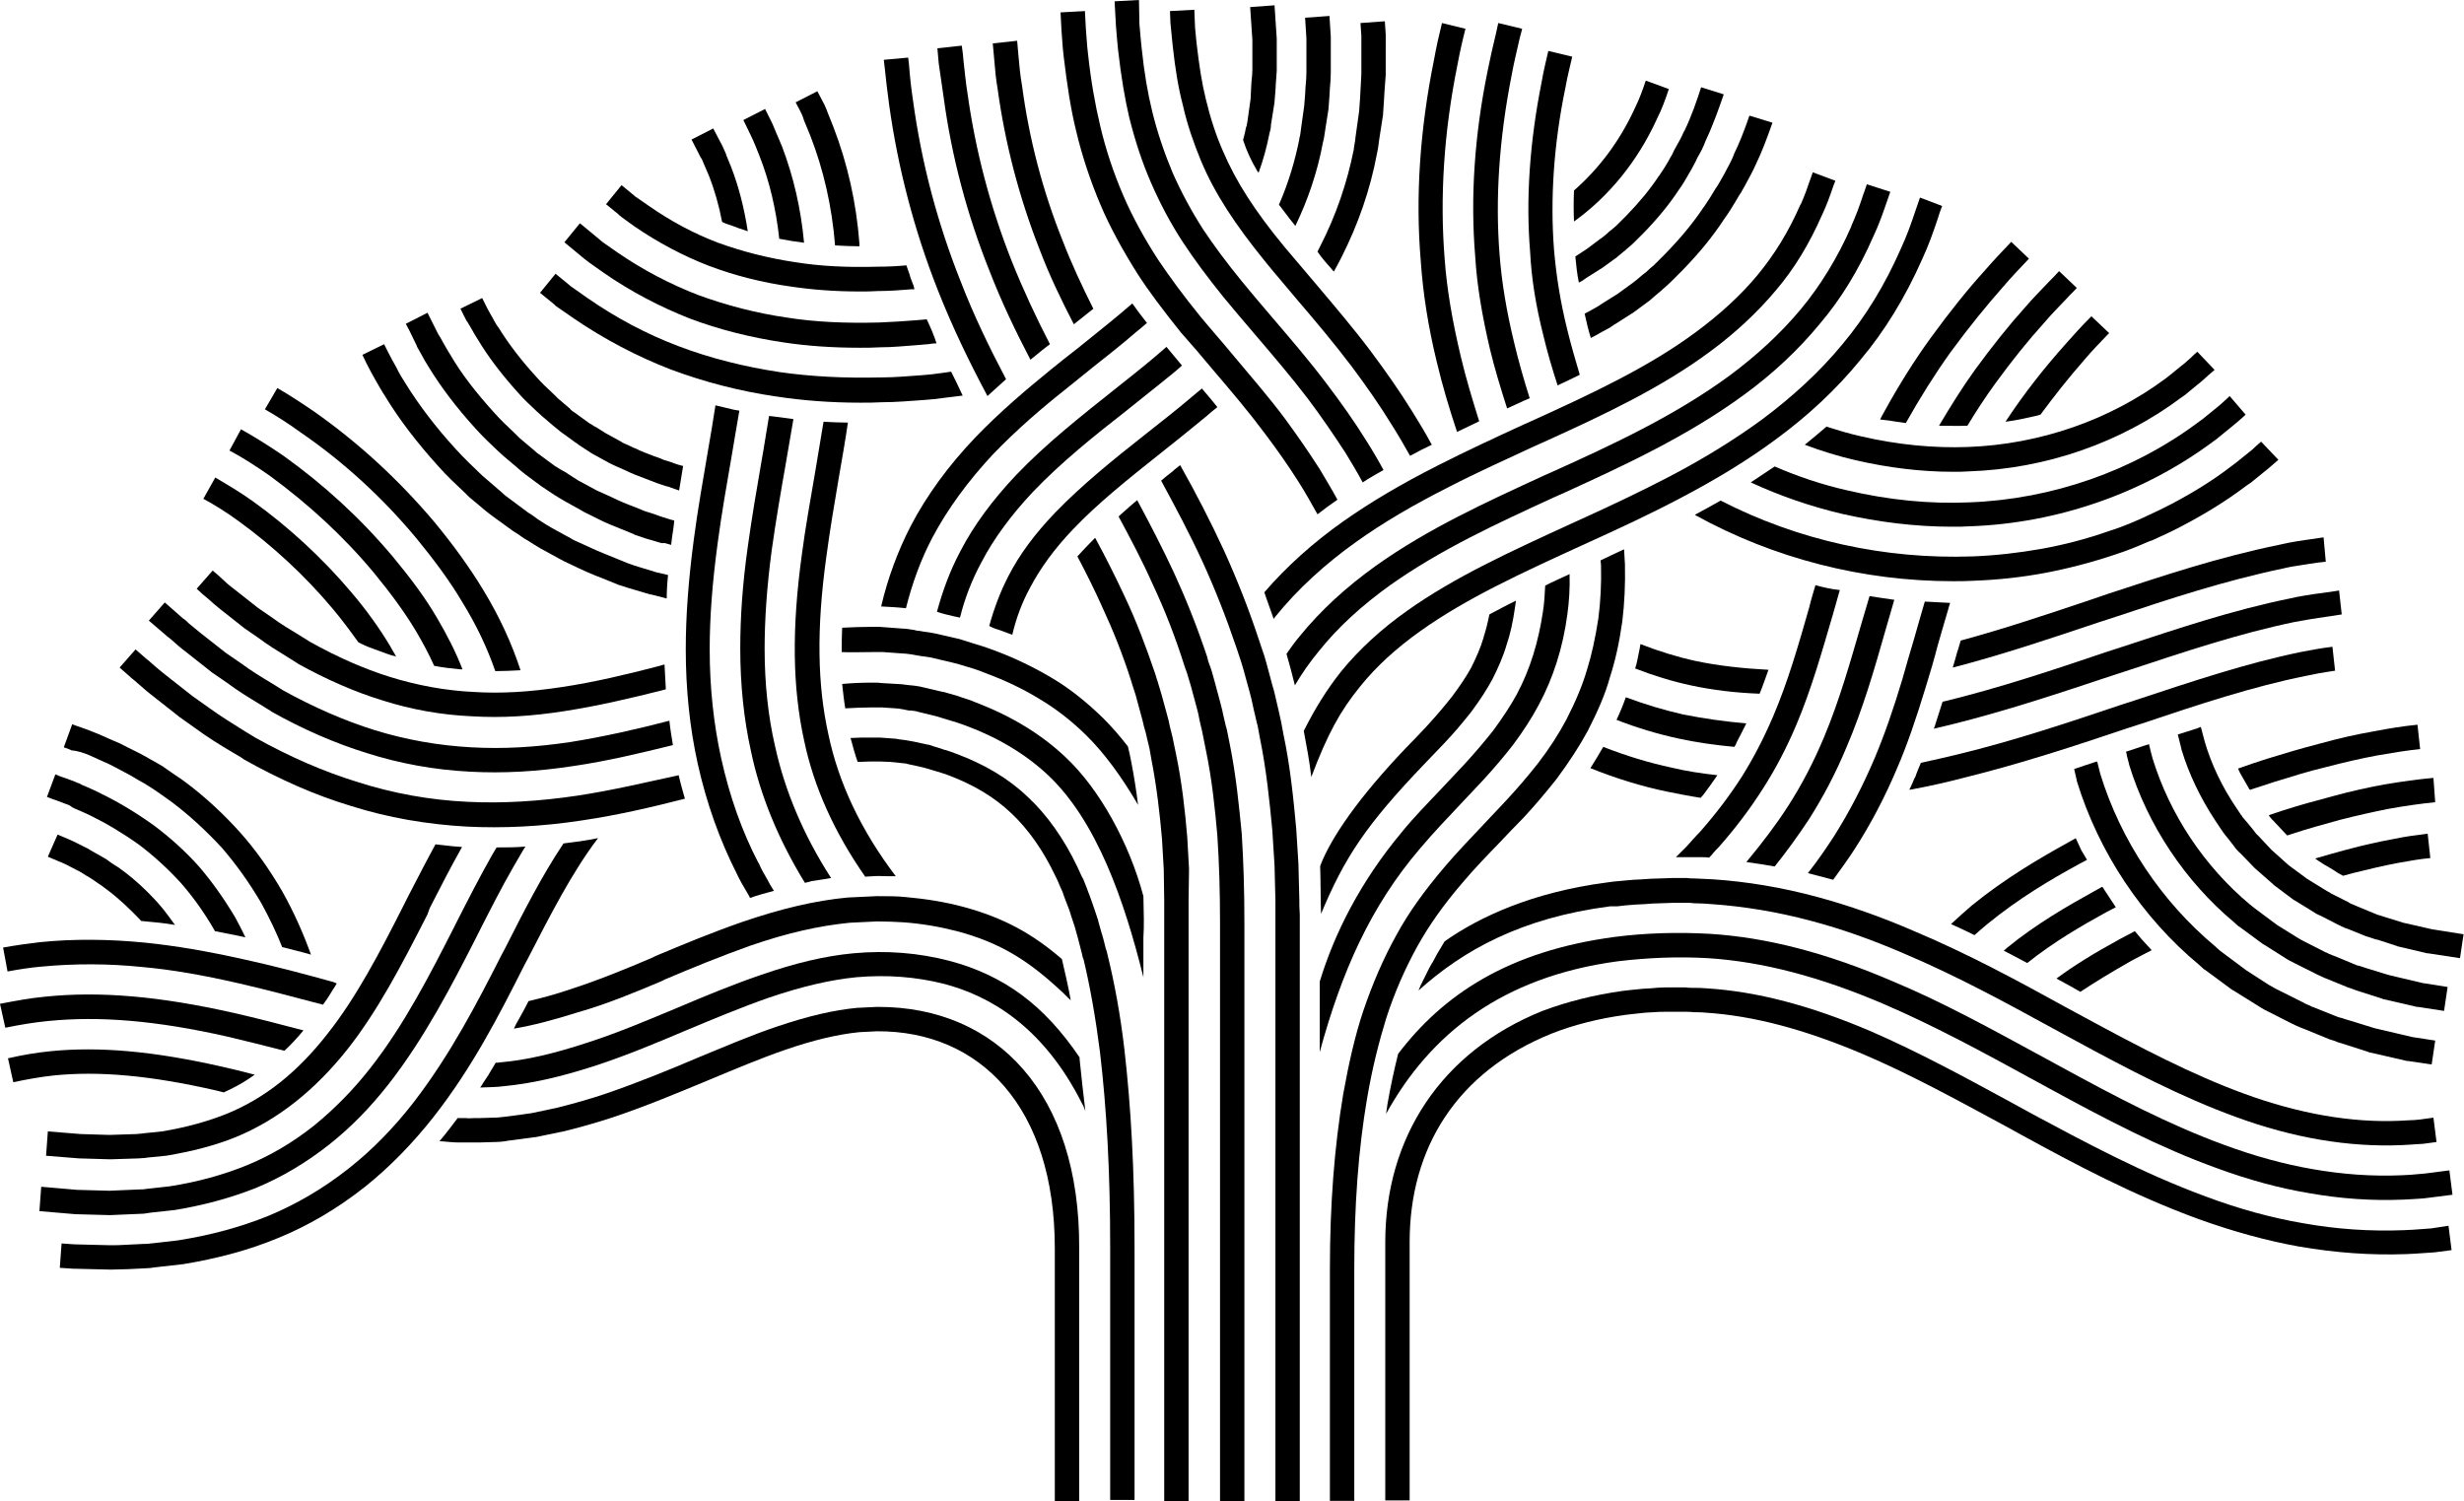 <?xml version="1.0" encoding="utf-8"?>
<!-- Generator: Adobe Illustrator 19.2.1, SVG Export Plug-In . SVG Version: 6.00 Build 0)  -->
<!DOCTYPE svg PUBLIC "-//W3C//DTD SVG 1.1//EN" "http://www.w3.org/Graphics/SVG/1.1/DTD/svg11.dtd">
<svg version="1.1" id="Layer_1" xmlns="http://www.w3.org/2000/svg" xmlns:xlink="http://www.w3.org/1999/xlink" x="0px" y="0px"
	 viewBox="0 0 556.2 338.9" enable-background="new 0 0 556.2 338.9" xml:space="preserve">
<g>
	<g>
		<g>
			<path d="M151.5,110.1l1.7,0.6c0,0,0.1,0,0.1,0c0.3-1.8,0.6-3.7,0.9-5.5l-1.1-0.3c-0.5-0.2-1-0.3-1.4-0.5
				c-0.6-0.2-1.3-0.4-1.9-0.6c-0.7-0.3-1.4-0.6-2.1-0.8c-1.5-0.6-3-1.1-4.3-1.8c0,0-0.1,0-0.1,0l-1.7-0.8c-0.5-0.2-1-0.4-1.4-0.7
				l-3.1-1.7c-0.6-0.3-1.1-0.7-1.8-1.1c-0.4-0.3-0.8-0.5-1.2-0.7l-0.6-0.4c-0.3-0.2-0.6-0.3-0.8-0.5l-2.9-2.1
				c-0.5-0.3-0.9-0.6-1.2-1l-2.7-2.3c-0.3-0.3-0.7-0.7-1-1c-1.4-1.3-2.7-2.5-3.9-3.9c-3.4-3.7-6.2-7.4-8.5-11.1c0,0,0-0.1-0.1-0.1
				c-0.5-0.7-0.9-1.5-1.4-2.4c-0.3-0.5-0.6-1.1-0.9-1.6c-0.4-0.8-0.8-1.6-1.2-2.4l-0.1-0.1l-4.9,2.4l0.1,0.1
				c0.4,0.9,0.9,1.8,1.3,2.6c0,0,0,0.1,0.1,0.1c0.3,0.5,0.6,1,0.9,1.5c0.5,0.9,1,1.8,1.6,2.7c2.4,4,5.4,7.9,9,11.9
				c1.3,1.5,2.8,2.9,4.2,4.2l1.1,1c0,0,0.1,0.1,0.1,0.1l2.7,2.3c0.5,0.4,1,0.8,1.6,1.3l2.9,2.1c0,0,0.1,0,0.1,0.1
				c0.3,0.2,0.7,0.4,1,0.7l0.6,0.4c0.4,0.2,0.7,0.5,1.1,0.7c0.6,0.4,1.3,0.9,2.1,1.3l3.1,1.7c0.6,0.3,1.2,0.6,1.9,0.9l1.6,0.7
				c1.6,0.8,3.2,1.4,4.8,2c0.7,0.3,1.4,0.5,2.1,0.8c0.1,0,0.1,0,0.2,0.1c0.7,0.2,1.4,0.5,2.1,0.7
				C150.6,109.8,151.1,109.9,151.5,110.1z"/>
			<path d="M150.1,122.6l1.4,0.4c0.1-0.6,0.1-1.1,0.2-1.7c0.2-1.3,0.4-2.5,0.5-3.8l-0.8-0.2l-1.9-0.6c-0.5-0.2-1-0.3-1.4-0.5
				c-0.8-0.3-1.6-0.5-2.5-0.8c-0.7-0.3-1.5-0.6-2.2-0.9c-1.9-0.7-3.6-1.4-5.4-2.3l-2-0.9c-0.6-0.3-1.2-0.5-1.7-0.8l-3.7-2
				c-0.7-0.4-1.4-0.9-2.2-1.4c-0.4-0.3-0.9-0.6-1.3-0.8l-0.7-0.4c-0.4-0.2-0.7-0.5-1-0.6l-3.4-2.5c-0.6-0.4-1.1-0.8-1.5-1.2
				l-3.2-2.7l-0.9-0.9c-1.7-1.6-3.4-3.2-4.9-4.9c-3.9-4.3-7.3-8.6-9.9-13.1c-0.6-0.9-1.1-1.9-1.7-2.9c-0.3-0.6-0.6-1.1-1-1.7
				c-0.5-1-1-2-1.5-3c-0.3-0.6-0.6-1.2-0.9-1.8l-4.9,2.5c0.3,0.6,0.6,1.1,0.9,1.7c0.5,1.1,1.1,2.2,1.6,3.3c0,0,0,0.1,0,0.1
				c0.3,0.5,0.6,1.1,0.9,1.6c0.6,1.1,1.2,2.2,1.8,3.1c2.8,4.6,6.4,9.3,10.5,13.8c1.7,1.9,3.5,3.6,5.2,5.2l1,0.9c0,0,0.1,0.1,0.1,0.1
				l3.2,2.7c0.5,0.5,1.1,0.9,1.8,1.5l3.5,2.6c0.4,0.3,0.8,0.5,1.2,0.8l0.6,0.4c0.4,0.3,0.8,0.5,1.2,0.8c0.8,0.5,1.6,1,2.5,1.5l3.6,2
				c0.6,0.4,1.3,0.7,2.1,1.1l1.8,0.9c1.9,1,3.9,1.7,5.8,2.5c0.7,0.3,1.5,0.6,2.2,0.9c0,0,0.1,0,0.1,0.1c0.9,0.3,1.8,0.6,2.7,0.9
				c0.5,0.1,0.9,0.3,1.4,0.4l2,0.6C150,122.6,150.1,122.6,150.1,122.6z"/>
			<path d="M150.8,129.8l-2.6-0.6l-3.6-1.1c-1-0.3-2-0.6-3-1c-0.7-0.3-1.5-0.6-2.2-0.9c-2.2-0.9-4.3-1.7-6.4-2.7l-2.2-1
				c-0.7-0.3-1.4-0.6-2-1l-4.2-2.3c-0.9-0.5-1.7-1-2.6-1.6c-0.5-0.3-0.9-0.6-1.3-0.9l-0.7-0.5c-0.4-0.3-0.9-0.5-1.2-0.8l-3.9-2.9
				c-0.7-0.5-1.2-0.9-1.7-1.4l-3.6-3.1l-0.7-0.6c-2.1-2-4.1-3.9-6-6c-4.5-4.9-8.3-9.9-11.4-14.9c-0.7-1.1-1.4-2.2-2-3.5
				c-0.3-0.6-0.7-1.2-1-1.8c-0.6-1.1-1.2-2.3-1.8-3.5l-4.9,2.4c0.6,1.3,1.2,2.5,1.9,3.8c0.3,0.6,0.7,1.2,1,1.8
				c0.7,1.2,1.4,2.5,2.2,3.7c3.2,5.3,7.3,10.6,11.9,15.7c2,2.3,4.2,4.3,6.3,6.3l0.7,0.7c0,0,0.1,0.1,0.1,0.1l3.7,3.1
				c0.6,0.5,1.3,1,2.1,1.6l4,2.9c0.5,0.3,0.9,0.6,1.4,0.9l0.7,0.5c0.4,0.3,0.9,0.6,1.3,0.8c0.9,0.6,1.9,1.2,2.9,1.8l4.2,2.3
				c0.7,0.4,1.5,0.8,2.4,1.2l2.1,1c2.3,1.1,4.6,2,6.9,2.9c0.7,0.3,1.5,0.6,2.2,0.9c0,0,0.1,0,0.1,0c1.1,0.4,2.2,0.7,3.2,1l3.7,1.1
				c0.1,0,0.1,0,0.2,0l3.5,0.9C150.5,133.6,150.6,131.7,150.8,129.8z"/>
		</g>
		<g>
			<path d="M206.2,64.4l-0.1-0.2c-0.3-0.8-0.6-1.5-0.8-2.3c-0.2-0.7-0.5-1.3-0.7-2c-2.2,0.2-4.2,0.3-6.3,0.3c-7,0.2-13.1-0.1-18.7-1
				c-6.1-0.9-12-2.4-17.5-4.4c-5.3-2-10.6-4.8-15.6-8.3l-2.9-2c-0.2-0.1-0.3-0.2-0.5-0.4l-2.8-2.3l-3.5,4.3l2.7,2.2
				c0.2,0.2,0.4,0.4,0.7,0.6c0,0,0.1,0,0.1,0.1l2.9,2.1c5.4,3.7,11.1,6.7,16.8,8.9c5.8,2.2,12.1,3.8,18.6,4.7
				c4.7,0.7,9.8,1.1,15.5,1.1c1.3,0,2.7,0,4.1-0.1c2.6,0,5.1-0.2,7.6-0.4c0.2,0,0.4,0,0.6,0C206.4,65.1,206.3,64.8,206.2,64.4z"/>
			<path d="M209.2,72.1c-0.1,0-0.1,0-0.2,0c-0.8,0.1-1.5,0.1-2.3,0.2c-2.7,0.2-5.4,0.4-8.2,0.5c-7.7,0.2-14.5-0.1-20.8-1.1
				c-7-1-13.8-2.8-20.1-5.1c-6.2-2.4-12.4-5.6-18.2-9.6l-3.3-2.3c-0.2-0.2-0.4-0.3-0.6-0.5l-4.6-3.8l-3.5,4.3l4.6,3.8
				c0.3,0.2,0.5,0.4,0.8,0.6c0,0,0.1,0,0.1,0.1l3.4,2.4c6.2,4.3,12.8,7.7,19.4,10.3c6.6,2.5,13.8,4.3,21.2,5.4
				c5.3,0.8,11,1.2,17.2,1.2c1.5,0,3,0,4.5-0.1c2.9,0,5.7-0.3,8.5-0.5c0.8-0.1,1.5-0.1,2.3-0.2c0,0,0.1,0,0.1,0
				c0.6-0.1,1.3-0.2,1.9-0.2C210.8,75.6,210,73.8,209.2,72.1z"/>
			<path d="M214.7,83.9c-0.7,0.1-1.4,0.2-2.1,0.3l-2.3,0.3l-2.2,0.2c-3,0.2-6,0.5-9.1,0.5c-8.5,0.2-16-0.2-23-1.2
				c-7.9-1.2-15.6-3.1-22.7-5.8c-7.2-2.7-14.2-6.4-20.8-11l-3.7-2.6c-0.2-0.2-0.5-0.4-0.7-0.6l-2.7-2.2l-3.5,4.3l2.7,2.2
				c0.3,0.2,0.6,0.5,0.9,0.8l3.9,2.7c7,4.8,14.5,8.7,22,11.6c7.5,2.8,15.5,4.9,23.8,6.1c5.9,0.9,12.2,1.4,19,1.4
				c1.6,0,3.2,0,4.9-0.1c3.2,0,6.4-0.3,9.4-0.5l2.3-0.2c0,0,0.1,0,0.1,0l2.3-0.3c1.4-0.2,2.7-0.3,4.1-0.5
				C216.4,87.3,215.5,85.5,214.7,83.9z"/>
		</g>
		<g>
			<path d="M549.1,209.8l-6.6-1.5l-4.2-1.3c-0.3-0.1-0.6-0.2-0.9-0.3c-0.4-0.1-0.8-0.2-1.2-0.4l-4.1-1.7c-0.2-0.1-0.5-0.2-0.7-0.3
				c-0.4-0.2-0.8-0.3-1.1-0.5c0,0-0.1,0-0.1-0.1l-4-2c0,0-0.1,0-0.1-0.1c-0.4-0.2-0.9-0.5-1.4-0.8l-3.9-2.4l-4.2-3.1l-3.9-3.5
				l-2.9-3.1c0,0-0.1-0.1-0.1-0.1c-0.4-0.3-0.7-0.8-1.1-1.3l-1.4-1.7c-0.2-0.2-0.4-0.5-0.6-0.7c-0.2-0.3-0.5-0.5-0.6-0.8
				c0,0,0-0.1-0.1-0.1l-1.2-1.8c-3.1-4.6-5.5-9.6-7-14.7l-0.9-3.4c-0.3,0.1-0.5,0.2-0.8,0.3c-1.4,0.5-2.9,0.9-4.4,1.4l0.8,3.2
				c0,0,0,0.1,0,0.1c1.7,5.7,4.4,11.2,7.7,16.2l1.2,1.8c0.3,0.5,0.7,1,1,1.4c0.1,0.2,0.3,0.3,0.5,0.6l1.4,1.8
				c0.4,0.6,0.9,1.2,1.6,1.8l3,3.1c0.1,0.1,0.1,0.1,0.2,0.2l4.1,3.6c0.1,0.1,0.1,0.1,0.2,0.2l4.4,3.3c0.1,0.1,0.1,0.1,0.2,0.1
				l3.9,2.4c0.6,0.4,1.2,0.8,2,1.1l3.9,2c0.6,0.3,1.2,0.6,1.7,0.8c0.2,0.1,0.4,0.1,0.6,0.2l4.2,1.7c0,0,0.1,0,0.1,0
				c0.5,0.2,1,0.3,1.5,0.5c0.3,0.1,0.5,0.2,0.8,0.2l4.3,1.4c0.1,0,0.1,0,0.2,0.1l6.8,1.6c0.1,0,0.1,0,0.2,0l7.2,1.1l0.8-5.4
				L549.1,209.8z"/>
			<path d="M546.8,221.9l-7.6-1.8l-4.9-1.5c-0.3-0.1-0.6-0.2-0.9-0.3c-0.5-0.2-1-0.3-1.4-0.4l-4.8-2c-0.3-0.1-0.5-0.2-0.8-0.3
				c-0.5-0.2-1-0.4-1.3-0.6c0,0-0.1,0-0.1,0l-4.7-2.4c-0.6-0.3-1.2-0.6-1.8-1l-4.5-2.8l-5.1-3.8l-1-0.8c-10.3-8.6-18.1-20.3-22-33
				c-0.2-0.6-0.3-1.3-0.5-1.9c-0.1-0.4-0.2-0.8-0.3-1.3c-0.4,0.1-0.9,0.3-1.3,0.4c-1.3,0.4-2.6,0.9-3.9,1.3c0.1,0.3,0.2,0.6,0.2,0.9
				c0.2,0.6,0.3,1.3,0.5,1.9c0,0,0,0.1,0,0.1c4.2,13.7,12.7,26.4,23.7,35.6l1,0.9c0.1,0,0.1,0.1,0.2,0.1l5.3,3.9
				c0.1,0,0.1,0.1,0.2,0.1l4.6,2.9c0.7,0.5,1.5,0.9,2.3,1.3l4.6,2.3c0.7,0.4,1.3,0.6,1.9,0.9c0.2,0.1,0.4,0.2,0.7,0.3l4.9,2
				c0.6,0.2,1.2,0.4,1.7,0.6c0.3,0.1,0.6,0.2,0.9,0.3l5,1.6c0.1,0,0.1,0,0.2,0.1l7.8,1.8c0.1,0,0.1,0,0.2,0l5.9,0.9l0.8-5.4
				L546.8,221.9z"/>
			<path d="M544.5,234.1l-8.5-2l-5.5-1.7c-0.3-0.1-0.7-0.2-1-0.3c-0.6-0.2-1.2-0.4-1.7-0.5l-5.5-2.2c-0.3-0.1-0.6-0.2-0.9-0.4
				c-0.6-0.2-1.2-0.5-1.7-0.8l-5.4-2.7c-0.7-0.3-1.4-0.8-2.2-1.2L507,219l-5.9-4.4l-1.1-1c-12.1-10.1-21.3-23.9-25.9-38.9l-0.3-1.2
				c-0.1-0.5-0.3-1.1-0.4-1.6c-0.1,0-0.3,0.1-0.4,0.1c-1.5,0.5-3.1,1-4.8,1.6c0.1,0.4,0.2,0.9,0.3,1.3l0.3,1.3c0,0,0,0.1,0,0.1
				c4.9,16,14.7,30.8,27.6,41.5l1.1,1c0,0,0.1,0.1,0.2,0.1l6.1,4.5c0.1,0,0.1,0.1,0.2,0.1l5.3,3.3c0.8,0.5,1.7,1.1,2.6,1.5l5.3,2.7
				c0.8,0.4,1.5,0.7,2.2,1c0.3,0.1,0.5,0.2,0.8,0.3l5.6,2.3c0.7,0.2,1.3,0.4,2,0.7c0.3,0.1,0.6,0.2,1,0.3l5.6,1.8
				c0.1,0,0.1,0,0.2,0.1l8.7,2c0.1,0,0.1,0,0.2,0l5.4,0.8l0.8-5.4L544.5,234.1z"/>
		</g>
		<g>
			<g>
				<path d="M382.7,149.2c-4.1-0.9-8.3-2.2-12.4-3.8c-0.1,0.8-0.3,1.6-0.5,2.6l-0.2,1c-0.1,0.6-0.3,1.3-0.5,1.9
					c4.1,1.6,8.3,2.9,12.5,3.8c5,1.1,10.3,1.7,15.6,1.9c0.7-1.7,1.3-3.5,2-5.4C393.5,150.9,387.9,150.3,382.7,149.2z"/>
				<path d="M524.5,121.3c-1.3,0.2-2.7,0.4-4.1,0.6c-0.6,0.1-1.3,0.2-2,0.3c-1.3,0.2-2.7,0.5-4,0.8c-13.7,2.8-26.2,7-38.4,11
					l-4.1,1.4c-10.1,3.4-19.7,6.6-29.3,9.2c-0.3,0.9-0.5,1.8-0.8,2.6c-0.3,1.2-0.7,2.4-1,3.5c10.8-2.8,21.6-6.4,32.9-10.2l4-1.3
					c12-4,24.4-8.1,37.8-10.9c1.2-0.3,2.5-0.5,3.8-0.7c0.7-0.1,1.3-0.2,1.9-0.3c1.3-0.2,2.6-0.4,3.8-0.5L524.5,121.3z"/>
			</g>
			<g>
				<path d="M528,133.3c-0.6,0.1-1.3,0.2-1.9,0.3c-1.2,0.2-2.4,0.3-3.7,0.5c-0.6,0.1-1.3,0.2-1.9,0.3c-1.2,0.2-2.4,0.4-3.6,0.7
					c-12.9,2.6-25.6,6.9-37.8,10.9l-3.7,1.2c-11.8,4-24.1,8.1-36.4,11.1c-0.2,0-0.3,0.1-0.5,0.1c-0.5,1.7-1.1,3.3-1.6,5
					c-0.1,0.4-0.2,0.7-0.4,1.1c1.2-0.3,2.5-0.6,3.8-0.9c12.5-3.1,24.8-7.2,36.8-11.2l3.7-1.2c12.1-4,24.6-8.2,37.2-10.8
					c1.1-0.2,2.2-0.4,3.4-0.6c0.7-0.1,1.3-0.2,1.9-0.3c1.1-0.2,2.3-0.3,3.4-0.5c0.6-0.1,1.3-0.2,1.9-0.3L528,133.3z"/>
				<path d="M380,161.3c-4.4-1-8.7-2.3-13-3.9c-0.6,1.7-1.3,3.4-2.1,5.1c4.6,1.8,9.3,3.2,13.9,4.2c4.1,0.9,8.4,1.5,12.7,1.9
					c0.2-0.3,0.4-0.6,0.5-1c0.7-1.3,1.4-2.7,2.2-4.3C389.4,162.9,384.6,162.2,380,161.3z"/>
			</g>
			<g>
				<path d="M526.5,146c-0.7,0.1-1.4,0.2-2.2,0.3c-0.6,0.1-1.2,0.2-1.8,0.3c-1,0.2-2.1,0.4-3.2,0.6c-12.2,2.5-24.4,6.6-37.4,10.9
					l-3.1,1c-11.9,4-24.1,8.1-36.9,11.2c-2.8,0.7-5.6,1.3-8.3,1.9c-0.4,1-0.9,2.1-1.3,3.3l-0.1,0.1c-0.4,0.9-0.8,1.9-1.2,2.7
					c3.9-0.7,8-1.6,12.2-2.7c13-3.2,25.4-7.3,37.3-11.3l3.1-1c12.8-4.3,24.9-8.3,36.8-10.7c1-0.2,1.9-0.4,3-0.6
					c0.6-0.1,1.2-0.2,1.8-0.3c0.6-0.1,1.3-0.2,1.9-0.3L526.5,146z"/>
				<path d="M377.4,173.3c-5.2-1.1-10.4-2.7-15.5-4.7c-0.9,1.6-1.9,3.2-2.9,4.8c5.7,2.3,11.5,4.1,17.3,5.3c2.5,0.5,5,1,7.6,1.4
					c0.2-0.2,0.4-0.5,0.6-0.7c0.3-0.4,0.7-0.9,1.1-1.5l0.1-0.1c0.5-0.7,1.1-1.6,1.9-2.7c0,0,0-0.1,0.1-0.1
					C384.1,174.6,380.7,174.1,377.4,173.3z"/>
			</g>
		</g>
		<g>
			<g>
				<path d="M459.5,93.9c0.4-0.1,0.7-0.2,1.1-0.3c3.1-4.2,6.4-8.4,10.1-12.6c1.5-1.8,3.2-3.5,4.8-5.2l0.6-0.6l-4-3.8l-0.6,0.6
					c-1.7,1.7-3.4,3.6-5,5.4c-5.2,5.8-9.8,11.7-13.8,17.8C455.1,94.9,457.3,94.4,459.5,93.9z"/>
				<path d="M434.5,135.8c0,0.1-0.1,0.2-0.1,0.3c-0.8,2.6-1.5,5.3-2.3,8c-0.9,3-1.8,6.1-2.7,9.3c-2.1,7-4.1,12.7-6.3,17.9
					c-2.6,6.1-5.6,11.9-9,17.3c-1.8,2.8-3.8,5.7-6,8.5c1.9,0.5,3.8,1,5.7,1.5c1.7-2.3,3.4-4.7,4.9-7c3.6-5.6,6.8-11.7,9.5-18.1
					c2.3-5.3,4.3-11.2,6.5-18.4c1-3.2,1.9-6.3,2.7-9.4c0.8-2.7,1.5-5.3,2.3-7.9c0.2-0.6,0.3-1.2,0.5-1.7
					C438.3,136,436.4,135.9,434.5,135.8z"/>
			</g>
			<g>
				<path d="M444,96.1c0,0,0.1,0,0.1,0c2-3.3,4.1-6.5,6.2-9.4c4-5.5,7.5-9.8,11.1-13.8c1.6-1.9,3.5-3.8,5.2-5.6
					c0.7-0.8,1.5-1.5,2.2-2.3l-4-3.8c-0.7,0.8-1.4,1.5-2.2,2.3c-1.8,1.9-3.7,3.8-5.4,5.8c-3.7,4.1-7.3,8.6-11.4,14.2
					c-2.8,3.9-5.5,8.2-8.1,12.6C439.9,96.1,442,96.2,444,96.1z"/>
				<path d="M422.2,134.6c-0.1,0-0.1,0-0.2,0c-0.6,2-1.2,4-1.8,6.1c-2.5,8.6-5,17.5-8.5,25.8c-2.3,5.5-5,10.7-8.1,15.5
					c-2.7,4.2-5.9,8.4-9.4,12.6c2.1,0.3,4.2,0.6,6.4,1c2.8-3.5,5.4-7.1,7.7-10.6c3.2-5,6.1-10.5,8.5-16.3c3.7-8.6,6.3-17.6,8.8-26.4
					c0.7-2.3,1.3-4.6,2-6.9C425.7,135.1,423.9,134.9,422.2,134.6z"/>
			</g>
			<g>
				<path d="M428.1,95.2c0.7,0.1,1.4,0.2,2.1,0.3c3.2-5.7,6.6-11.1,10.1-16c4.2-5.7,8.1-10.5,11.9-14.8c1.8-2.1,3.7-4.1,5.6-6.1
					l0.2-0.2l-4-3.8l-0.2,0.2c-1.9,2-3.9,4.1-5.8,6.3c-3.9,4.3-7.9,9.3-12.2,15.2c-3.7,5.1-7.2,10.7-10.5,16.7
					c-0.3,0.5-0.6,1.1-0.9,1.7C425.6,94.8,426.9,95,428.1,95.2z"/>
				<path d="M409.8,132.1c-0.5,1.7-1,3.3-1.4,5c-2.5,8.8-4.9,17-8.1,24.5c-2.1,4.9-4.4,9.4-7.1,13.7c-2.7,4.2-5.7,8.2-9.3,12.3
					c-0.4,0.5-0.9,0.9-1.3,1.4c-0.7,0.7-1.3,1.5-2,2.2l-2.3,2.3c1.1,0,2.2,0,3.2,0c0.4,0,0.8,0,1.2,0l0.1,0c0.4,0,0.9,0,1.3,0
					c0.6,0,1.1,0,1.7,0.1c0.3-0.3,0.6-0.6,0.9-1c0.4-0.5,0.8-0.9,1.3-1.4c3.8-4.3,7.1-8.7,9.9-13.1c2.9-4.5,5.4-9.3,7.6-14.5
					c3.3-7.8,5.7-16.2,8.3-25.1c0.5-1.7,1-3.5,1.5-5.3C413.4,133,411.6,132.6,409.8,132.1z"/>
			</g>
		</g>
		<g>
			<path d="M496,79.4c-0.5,0.4-1,0.9-1.4,1.3c-0.7,0.6-1.4,1.3-2.1,1.8l-2.7,2.2l-0.9,0.7c-12.6,9.4-28.4,14.9-44.6,15.5
				c-7.8,0.3-16-0.5-24.2-2.4c-2.7-0.6-5.3-1.4-7.8-2.2c-1.6,1.4-3.2,2.7-4.9,4.1c3.7,1.4,7.6,2.6,11.5,3.5
				c7.4,1.7,14.8,2.6,21.9,2.6c1.3,0,2.5,0,3.8-0.1c17.3-0.6,34.2-6.5,47.7-16.6l1-0.7c0,0,0.1-0.1,0.1-0.1l2.8-2.3
				c0.8-0.6,1.5-1.3,2.3-2c0.5-0.4,0.9-0.8,1.4-1.2L496,79.4z"/>
			<path d="M503.3,89.4l-0.3,0.3c-0.9,0.8-1.7,1.6-2.6,2.3l-3.2,2.6l-1.1,0.8c-14.6,10.9-32.9,17.3-51.5,18
				c-8.9,0.4-18.2-0.5-27.6-2.7c-5.7-1.3-11.1-3.1-16.4-5.4c-1.8,1.2-3.6,2.4-5.4,3.6c6.5,3,13.4,5.4,20.6,7.1
				c8.4,1.9,16.7,2.9,24.8,2.9c1.4,0,2.8,0,4.2-0.1c19.7-0.7,39.1-7.5,54.6-19l1.1-0.8c0,0,0.1-0.1,0.1-0.1l3.2-2.6
				c1-0.8,1.9-1.6,2.8-2.4l0.3-0.3L503.3,89.4z"/>
			<path d="M510.4,99.7c-0.7,0.6-1.4,1.2-2,1.8l-3.6,2.9l-1.2,0.9c-3.9,3-8.2,5.7-13.3,8.4c-2.1,1.1-4.2,2.1-6.4,3.1l-1.1,0.5
				c-2.3,1-4.5,1.9-6.8,2.6c-5.1,1.8-10.2,3.1-15.2,4c-5.1,0.9-10.3,1.5-15.5,1.7c-19.8,0.7-39.4-3.6-56.9-12.6
				c-1.9,1.1-3.8,2.1-5.8,3.2c0,0,0.1,0,0.1,0.1c17.8,9.8,37.8,14.9,58.2,14.9c1.5,0,3.1,0,4.6-0.1c5.5-0.2,11-0.8,16.3-1.8
				c5.2-1,10.6-2.4,15.9-4.2c2.5-0.8,4.9-1.8,7.2-2.8l0.5-0.2c0,0,0.1,0,0.1,0l0.7-0.3c2.2-1,4.6-2.1,6.8-3.3
				c5.3-2.8,9.9-5.7,14-8.8l1.3-0.9c0,0,0.1,0,0.1-0.1l3.7-3c0.7-0.6,1.5-1.3,2.2-1.9L510.4,99.7z"/>
		</g>
		<g>
			<path d="M273.9,83.6c4.1,4.8,8,9.4,11.5,14.1c2.8,3.7,5.4,7.4,7.8,11.2c1.4,2.2,2.8,4.7,4.2,7.2c1.4-1.1,2.9-2.2,4.5-3.3
				c-1.3-2.4-2.7-4.7-4-6.9c-2.5-3.9-5.2-7.8-8-11.6c-3.6-4.8-7.6-9.4-11.7-14.3c-2.3-2.8-4.8-5.6-7.2-8.5
				c-3.9-4.8-6.9-8.9-9.6-12.9c-3.1-4.8-5.8-9.7-7.9-14.6c-2.1-4.9-3.9-10.2-5.2-15.8c-1.1-4.7-2-9.6-2.7-16l-0.2-1.9
				c-0.1-1.3-0.2-2.7-0.3-4l-0.2-3.8l-5.5,0.3l0.2,3.9c0.1,1.4,0.2,2.8,0.3,4.1l0.2,1.9c0.8,6.7,1.6,11.9,2.8,16.8
				c1.4,5.9,3.3,11.5,5.5,16.7c2.2,5.2,5.1,10.4,8.3,15.5c2.7,4.2,5.9,8.4,9.9,13.4C269.1,77.9,271.6,80.8,273.9,83.6z"/>
			<path d="M276.2,67.1c2.3,2.8,4.7,5.6,7,8.3c4.1,4.8,8.3,9.7,12.1,14.7c3,4,5.8,8.1,8.4,12.1c1.3,2.1,2.6,4.3,3.9,6.7
				c1.5-1,3.1-1.9,4.7-2.8c-1.3-2.4-2.6-4.6-4-6.8c-2.6-4.2-5.6-8.4-8.7-12.5c-3.9-5.2-8.2-10.2-12.3-15c-2.3-2.7-4.7-5.5-6.9-8.2
				c-3.6-4.4-6.4-8.2-8.8-11.8c-2.7-4.2-5-8.5-6.9-12.8c-1.8-4.3-3.4-8.9-4.6-13.8c-1-4.1-1.8-8.6-2.4-14.4c-0.1-0.7-0.1-1.3-0.2-2
				c-0.1-1.2-0.2-2.3-0.3-3.4L257.1,0l-5.5,0.3l0.3,5.5c0.1,1.2,0.2,2.4,0.3,3.6c0.1,0.6,0.1,1.3,0.2,2c0.7,6.1,1.5,10.8,2.5,15.1
				c1.3,5.2,2.9,10.1,4.9,14.7c2,4.6,4.4,9.2,7.3,13.6C269.6,58.6,272.5,62.5,276.2,67.1z"/>
			<path d="M271.1,36.3c3.1,7.4,7.7,14.4,14.7,23c2.1,2.6,4.4,5.2,6.7,8c4.2,4.9,8.5,10,12.6,15.4c3.2,4.3,6.3,8.7,9,13.1
				c1.4,2.2,2.8,4.6,4.2,7.1c1.6-0.9,3.2-1.7,4.9-2.5c-1.4-2.6-2.9-5.1-4.4-7.5c-2.8-4.5-6-9.1-9.3-13.5
				c-4.2-5.6-8.6-10.7-12.8-15.7c-2.3-2.7-4.5-5.3-6.7-7.9c-6.7-8.1-11-14.8-13.9-21.6c-1.6-3.6-2.9-7.6-3.9-11.8
				c-0.9-3.6-1.5-7.5-2.1-12.7c-0.1-0.7-0.1-1.3-0.2-2c-0.1-1-0.2-2-0.2-2.9l-0.1-2.6l-5.5,0.3l0.1,2.6c0.1,1,0.2,2.1,0.3,3.1
				c0.1,0.6,0.1,1.3,0.2,2c0.6,5.5,1.3,9.7,2.3,13.5C268,28.2,269.5,32.4,271.1,36.3z"/>
		</g>
		<g>
			<path d="M371.5,18.2c-0.6,1.8-1.4,4.1-2.5,6.3c-3.4,7.4-8.1,13.6-13.7,18.5c-0.1,2.4-0.1,4.7,0,7c7.8-5.6,14.3-13.5,18.7-23.1
				c1.2-2.4,2.1-4.9,2.7-6.8L371.5,18.2z"/>
			<path d="M384,19.7c-1,3.1-2.2,6.6-3.8,9.9c0,0,0,0.1-0.1,0.1c-0.5,1.2-1.1,2.3-1.8,3.5c-0.3,0.5-0.6,1.1-0.8,1.6
				c-0.3,0.5-0.6,1-0.9,1.6c-0.7,1.2-1.4,2.3-2.1,3.3c0,0-0.1,0.1-0.1,0.1c-1.9,2.9-4.3,5.8-7.3,8.9l-2.1,2.1
				c-0.4,0.4-0.9,0.8-1.4,1.2c-0.3,0.2-0.6,0.5-0.8,0.7l-1.1,0.9c-0.2,0.2-0.5,0.3-0.7,0.5l-2.8,2.1l-2.6,1.7c0.2,2,0.4,4,0.8,5.9
				l0.9-0.5c0,0,0.1,0,0.1-0.1c0.3-0.2,0.6-0.4,0.9-0.6l3-1.9c0.1,0,0.1-0.1,0.2-0.1l2.9-2.1c0.3-0.2,0.6-0.4,0.9-0.7l1.2-1
				c0.3-0.2,0.5-0.4,0.8-0.7c0.5-0.4,1.1-0.9,1.6-1.4l2.2-2.2c3.2-3.3,5.8-6.5,7.9-9.7c0.9-1.2,1.6-2.5,2.3-3.7
				c0.3-0.5,0.6-1,0.9-1.6c0-0.1,0.1-0.1,0.1-0.2c0.3-0.5,0.6-1.1,0.8-1.6c0.7-1.2,1.4-2.5,1.9-3.9c1.7-3.6,3-7.3,4.1-10.5L384,19.7
				z"/>
			<path d="M394.9,26.1c-1.2,3.5-2.3,6.3-3.5,8.7c0,0,0,0.1,0,0.1c-0.6,1.5-1.4,2.9-2.2,4.4c-0.3,0.5-0.6,1.1-0.9,1.6
				c-0.3,0.5-0.6,1.1-1,1.6c-0.9,1.5-1.7,2.8-2.6,4.1c0,0,0,0.1-0.1,0.1c-2.3,3.5-5.2,7-8.7,10.6l-2.5,2.5c-0.6,0.5-1.2,1-1.8,1.6
				c-0.3,0.2-0.6,0.5-0.9,0.7l-1.3,1.1c-0.3,0.2-0.6,0.5-0.9,0.7l-3.3,2.4l-3.5,2.2c-0.3,0.2-0.6,0.4-0.9,0.6l-2.3,1.3
				c-0.3,0.1-0.5,0.3-0.8,0.4c0.4,1.8,0.8,3.6,1.4,5.5c0.7-0.4,1.4-0.7,2-1.1l2.4-1.3c0,0,0.1,0,0.1-0.1c0.4-0.2,0.7-0.5,1.1-0.7
				l3.6-2.3c0.1,0,0.1-0.1,0.2-0.1l3.4-2.5c0.4-0.3,0.7-0.5,1.1-0.9l1.4-1.2c0.3-0.2,0.6-0.5,0.8-0.7c0.7-0.6,1.3-1.1,2-1.8l2.6-2.6
				c3.8-3.9,6.8-7.6,9.3-11.4c1.1-1.5,2-3,2.9-4.5c0.3-0.5,0.6-1.1,1-1.6c0-0.1,0.1-0.1,0.1-0.2c0.3-0.5,0.6-1.1,0.9-1.6
				c0.8-1.5,1.7-3.1,2.4-4.7c1.3-2.7,2.4-5.6,3.7-9.3L394.9,26.1z"/>
		</g>
		<g>
			<path d="M20.2,170.5l3.3,1.5c0.8,0.3,1.5,0.7,2.3,1.1l3.4,1.8c0.7,0.4,1.4,0.8,2.2,1.3c0.4,0.2,0.7,0.4,1.1,0.6l1.6,1l1.5,1
				c0.3,0.2,0.7,0.5,1,0.7c0.7,0.5,1.4,1,2.1,1.5c4,3,7.8,6.5,11.4,10.4c3.2,3.7,6.2,7.9,8.9,12.5c1.8,3.3,3.4,6.6,4.7,9.9
				c2.3,0.6,4.5,1.1,6.5,1.7c-1.7-4.7-3.8-9.5-6.5-14.3c-2.9-5-6.1-9.5-9.6-13.4c-3.8-4.2-7.9-8-12.2-11.2c-0.8-0.6-1.5-1.1-2.3-1.6
				c-0.3-0.2-0.7-0.5-1-0.7l-1.6-1.1c0,0-0.1-0.1-0.1-0.1l-1.7-1c-0.4-0.2-0.7-0.4-1.1-0.6c-0.8-0.5-1.6-0.9-2.5-1.4l-3.4-1.7
				c-0.9-0.5-1.8-0.9-2.6-1.2l-3.4-1.5c-1.4-0.6-2.8-1.1-4.2-1.6c-0.6-0.2-1.2-0.4-1.7-0.6l-1.9,5.2c0.6,0.2,1.2,0.4,1.8,0.7
				C17.6,169.5,19,170,20.2,170.5z"/>
			<path d="M17.3,182.7c1.1,0.5,2.1,0.9,3.1,1.4c3.5,1.7,7.2,3.9,11,6.6c3.3,2.5,6.5,5.4,9.5,8.7c2.7,3.1,5.2,6.6,7.4,10.4
				c0.1,0.1,0.1,0.2,0.2,0.4c1.5,0.3,3,0.6,4.6,0.9c0.8,0.2,1.5,0.3,2.3,0.5c-0.7-1.5-1.5-3-2.3-4.5c-2.5-4.2-5.2-8-8.1-11.4
				c-3.2-3.6-6.7-6.7-10.3-9.4c-4.2-3-8.1-5.3-11.8-7.1c-1.1-0.6-2.3-1.1-3.4-1.6c-0.6-0.2-1.2-0.5-1.7-0.8c0,0-0.1,0-0.1,0
				c-1.1-0.5-2.3-0.9-3.4-1.3c-0.6-0.2-1.2-0.4-1.8-0.7l-1.9,5.1c0.6,0.2,1.2,0.5,1.9,0.7c1.1,0.4,2.1,0.8,3.2,1.2
				C16.2,182.2,16.7,182.5,17.3,182.7z"/>
			<path d="M15,195.2l2.5,1.3c0.5,0.2,0.9,0.5,1.4,0.8c0.3,0.2,0.6,0.4,1,0.6l1.1,0.7l1,0.7c0.3,0.2,0.6,0.4,0.9,0.6
				c0.4,0.3,0.8,0.6,1.2,0.9c2.7,2,5.1,4.3,7.6,6.9c0.1,0.1,0.1,0.2,0.2,0.2c1.3,0.1,2.7,0.3,4.1,0.4c1.1,0.1,2.3,0.3,3.5,0.5
				c-1.2-1.7-2.4-3.3-3.7-4.8c-2.7-3-5.4-5.5-8.4-7.7c-0.5-0.4-1-0.7-1.5-1c-0.3-0.2-0.6-0.4-0.9-0.6l-1.1-0.8
				c-0.1,0-0.1-0.1-0.2-0.1l-1.2-0.7c-0.3-0.2-0.6-0.3-0.9-0.5c-0.5-0.3-1.1-0.6-1.7-1l-2.4-1.2c-0.7-0.4-1.3-0.6-1.9-0.9l-2.6-1.1
				l-2.2,5l2.6,1.1C14,194.7,14.5,195,15,195.2z"/>
		</g>
		<g>
			<path d="M131,189.9c-1.3,0.2-2.5,0.3-3.8,0.5c-4.7,7-8.9,15.2-13.2,23.7l-0.8,1.5c-5.6,11-11.5,22.4-19.8,33.2
				c-4.5,5.8-9.4,10.8-14.6,14.9c-5.8,4.6-12,8.2-18.3,10.8c-6.2,2.5-12.8,4.3-20.3,5.5l-5.2,0.6c-0.3,0-0.6,0.1-1,0.1
				c-0.5,0.1-1,0.1-1.5,0.1l-4.1,0.2c-1.2,0.1-2.4,0.1-3.6,0.1l-8-0.2l-2.9-0.2l-0.4,5.5l3,0.2c0.1,0,0.1,0,0.2,0l8.2,0.2
				c0,0,0,0,0.1,0c0,0,0,0,0.1,0c1.3,0,2.5-0.1,3.8-0.1l4.1-0.2c0.6,0,1.3-0.1,1.9-0.2c0.3,0,0.6-0.1,0.9-0.1l5.3-0.6
				c0,0,0.1,0,0.1,0c7.9-1.3,15-3.2,21.5-5.9c6.9-2.8,13.5-6.7,19.7-11.6c5.5-4.4,10.7-9.7,15.5-15.8c8.7-11.1,14.7-22.8,20.4-34.1
				l0.8-1.5c5.2-10.1,10.1-19.7,15.9-27.3C133.6,189.5,132.3,189.7,131,189.9z"/>
			<path d="M112.1,191.3c-0.3,0.5-0.6,1-0.9,1.5c-2.9,5.1-5.6,10.4-8.2,15.5l-0.6,1.2c-5.2,10.2-11.1,21.8-18.8,31.6
				c-3.9,5-8.2,9.3-12.6,12.9c-4.9,3.9-10,6.9-15.4,9.1c-5.2,2.1-10.9,3.7-17.3,4.7l-4.5,0.5c-0.3,0-0.6,0.1-0.9,0.1
				c-0.4,0.1-0.9,0.1-1.3,0.1l-6.9,0.3l-7.3-0.2l-8.1-0.7l-0.4,5.5l8.2,0.7c0.1,0,0.1,0,0.2,0l7.4,0.2c0,0,0,0,0.1,0
				c0,0,0.1,0,0.1,0l7-0.3c0.6,0,1.1-0.1,1.7-0.2c0.3,0,0.5-0.1,0.8-0.1l4.6-0.5c0,0,0.1,0,0.1,0c6.9-1.1,13-2.8,18.6-5
				c5.8-2.4,11.4-5.7,16.7-9.9c4.8-3.8,9.3-8.4,13.5-13.8c8-10.3,14.1-22.1,19.4-32.5l0.6-1.2c2.6-5.1,5.2-10.3,8.1-15.3
				c0.9-1.5,1.7-3,2.6-4.4C116.4,191.3,114.2,191.3,112.1,191.3z"/>
			<path d="M100.1,190.8c-0.6-0.1-1.2-0.1-1.8-0.2c-2.2,4-4.2,8-6.2,11.8l-0.7,1.4c-5.7,11.3-11,21.4-17.5,29.6
				c-6.7,8.6-14.2,14.6-22.9,18.1c-4.3,1.7-9,3-14.4,3.9l-3.9,0.4c-0.3,0-0.5,0.1-0.8,0.1c-0.4,0-0.7,0.1-1.1,0.1l-6.1,0.2l-6.5-0.2
				l-7.4-0.6l-0.4,5.5l7.5,0.6c0.1,0,0.1,0,0.2,0l6.7,0.2c0,0,0,0,0.1,0c0,0,0.1,0,0.1,0l6.2-0.2c0.5,0,1-0.1,1.5-0.1
				c0.2,0,0.4-0.1,0.7-0.1l4-0.4c0,0,0.1,0,0.1,0c5.9-1,11-2.3,15.7-4.2c9.5-3.9,17.9-10.6,25.2-19.8c6.8-8.6,12.2-18.9,18.1-30.5
				L97,205c2.3-4.5,4.7-9.2,7.3-13.8C102.9,191.1,101.5,191,100.1,190.8z"/>
		</g>
		<g>
			<path d="M93.9,121.4c4.1,5,7.6,9.7,10.5,14.6c3.2,5.2,5.6,10.3,7.4,15.5c1.9,0,3.8-0.1,5.7-0.2c-2-6.1-4.7-12-8.4-18.1
				c-3.1-5.1-6.7-10.1-11-15.3c-8-9.5-17.1-17.9-27.2-25c-2.8-1.9-5.5-3.7-8.3-5.3l-2.8,4.8c2.6,1.5,5.3,3.2,7.9,5.1
				C77.5,104.2,86.3,112.3,93.9,121.4z"/>
			<path d="M84.4,129.3c3.7,4.5,6.8,8.7,9.4,13c1.6,2.7,3,5.3,4.2,8c2,0.4,3.9,0.6,5.9,0.8c0.2,0,0.3,0,0.5,0
				c-1.5-3.9-3.5-7.8-5.8-11.7c-2.7-4.6-6-9-9.9-13.7c-7.3-8.7-15.6-16.3-24.7-22.8c-3.2-2.2-6.4-4.2-9.6-6l-2.6,4.8
				c3,1.6,6.1,3.6,9.1,5.7C69.5,113.7,77.5,121,84.4,129.3z"/>
			<path d="M75,137.3c2.2,2.6,4.1,5.2,5.9,7.7c0.2,0.1,0.4,0.2,0.6,0.3c0.6,0.3,1.3,0.6,1.8,0.8l3.8,1.4c0.8,0.3,1.5,0.5,2.3,0.7
				c-0.4-0.8-0.9-1.5-1.3-2.3c-2.4-4-5.3-8.1-8.8-12.2c-6.5-7.7-14.2-14.8-22.3-20.6c-2.8-2-5.7-3.7-8.4-5.3l-2.7,4.8
				c2.6,1.4,5.3,3.1,7.9,5C61.4,123.1,68.8,129.9,75,137.3z"/>
		</g>
		<g>
			<path d="M409.2,38.9l-0.5,1.4c-0.7,2.1-1.4,4-2.2,5.8c0,0,0,0.1-0.1,0.1c-2.7,6.2-5.9,11.3-9.6,15.8c-3.8,4.6-8.5,8.9-13.9,12.9
				c-10.5,7.8-23,13.7-37.1,20.1l-1.8,0.8c-6.3,2.9-12.8,5.9-19.3,9.2c-8.5,4.3-15.4,8.4-21.5,12.7c-6.8,4.8-12.8,10.2-17.8,16
				c0.1,0.3,0.2,0.6,0.3,0.9c0.6,1.7,1.2,3.4,1.8,5.1c0.1-0.1,0.2-0.2,0.3-0.4c5-6.2,11.3-12,18.5-17.1c5.9-4.2,12.5-8.1,20.8-12.3
				c6.4-3.3,12.9-6.2,19.1-9.1l1.8-0.8c14.4-6.5,27.2-12.6,38.1-20.7c5.7-4.2,10.7-8.9,14.8-13.8c4.1-4.8,7.5-10.4,10.4-17
				c1-2.1,1.8-4.3,2.5-6.4l0.5-1.3L409.2,38.9z"/>
			<path d="M421.4,41.6c-0.3,0.8-0.5,1.6-0.8,2.3c-0.8,2.5-1.7,4.9-2.7,7.1c0,0,0,0.1,0,0.1c-3.1,7.1-7,13.4-11.4,18.7
				c-4.5,5.4-9.9,10.4-16.1,15c-12.4,9.1-26.7,15.7-39.3,21.4l-2.7,1.2c-12.8,5.9-26,11.9-37.8,20.3c-6.7,4.8-12.5,10.1-17.2,15.9
				c-1.1,1.3-2.1,2.7-3,4c0.7,2.4,1.3,4.7,1.9,7.1c1.6-2.7,3.4-5.3,5.4-7.7c4.3-5.4,9.8-10.4,16.1-14.9c11.4-8.1,24.3-14,36.9-19.8
				l2.7-1.2c12.9-5.9,27.5-12.6,40.3-22c6.6-4.8,12.3-10.2,17-15.9c4.8-5.6,8.9-12.3,12.2-19.9c1.2-2.5,2.1-5.1,3-7.7
				c0.3-0.8,0.5-1.5,0.8-2.3L421.4,41.6z"/>
			<path d="M433.4,44.6c-0.3,1-0.7,1.9-1,2.9c-1,3-2,5.8-3.3,8.6c-3.6,8.2-8,15.4-13.2,21.6c-5.1,6.2-11.3,11.9-18.3,17.1
				c-5.9,4.3-12.6,8.5-20.6,12.7c-6.7,3.5-13.5,6.7-20.1,9.7l-2.2,1c-13.5,6.2-26.3,12-37.1,19.7c-5.8,4.1-10.8,8.7-14.8,13.6
				c-3.3,4.1-6.1,8.7-8.5,13.5c0.7,3.7,1.3,6.9,1.7,10.4c3.7-9.8,6.6-15,11-20.4c3.6-4.5,8.2-8.7,13.7-12.6
				c10.4-7.4,22.9-13.1,36.2-19.2l2.2-1c6.6-3,13.5-6.2,20.3-9.8c8.2-4.3,15.2-8.6,21.3-13.1c7.4-5.4,13.9-11.5,19.2-18
				c5.5-6.5,10.2-14.2,14-22.8c1.4-3,2.5-6.1,3.5-9.1c0.3-1,0.6-1.9,1-2.9L433.4,44.6z"/>
		</g>
		<g>
			<g>
				<path d="M523.3,194.3c0.9,0.6,1.7,1.1,2.6,1.6c0.7,0.4,1.3,0.8,1.9,1.2l1.1,0.6c0.7-0.2,1.5-0.4,2.2-0.6c3.6-0.9,7-1.7,10.2-2.3
					c2.7-0.5,5.1-0.9,7.3-1.1l-0.6-5.5c-2.4,0.3-4.9,0.6-7.7,1.2c-3.3,0.6-6.9,1.4-10.6,2.4c-2.3,0.6-4.7,1.3-7.1,2L523.3,194.3z"/>
				<path d="M483.5,212.1c-0.6-0.7-1.1-1.3-1.6-1.9c-1.1,0.6-2.3,1.2-3.4,1.8c-5.7,3.1-10.4,6-14.3,8.9c1.6,0.9,3.2,1.7,4.7,2.6
					c0.2,0.1,0.4,0.2,0.7,0.4c3.3-2.2,7.1-4.5,11.5-7c1.5-0.8,3-1.6,4.6-2.4L483.5,212.1z"/>
			</g>
			<g>
				<path d="M475.5,201.6c-0.2-0.3-0.4-0.6-0.6-0.9c-0.1-0.2-0.2-0.4-0.4-0.5c-0.6,0.3-1.2,0.7-1.8,1c-5.6,3.1-13,7.3-19.7,12.8
					c-0.2,0.2-0.4,0.4-0.7,0.6c1.8,0.9,3.6,1.9,5.3,2.8c6-4.8,12.6-8.6,17.7-11.4c0.8-0.4,1.5-0.8,2.3-1.2L475.5,201.6z"/>
				<path d="M512.3,184.3c0.3,0.3,0.5,0.7,0.7,0.8l3.1,3.3c0.1,0.1,0.1,0.1,0.2,0.2c0.3-0.1,0.6-0.2,0.9-0.3
					c3.6-1.2,7.3-2.2,10.9-3.2c3.9-1,7.5-1.8,11-2.5c3.9-0.7,7.4-1.2,10.6-1.5l-0.4-5.5c-3.4,0.3-7,0.8-11.2,1.5
					c-3.7,0.7-7.4,1.5-11.4,2.6c-3.7,1-7.5,2-11.2,3.2c-1.1,0.4-2.2,0.7-3.3,1.1C512.2,184.2,512.2,184.3,512.3,184.3z"/>
			</g>
			<g>
				<path d="M505.6,174.4l2,3.5c0,0.1,0.1,0.2,0.3,0.4c1.8-0.6,3.7-1.2,5.5-1.8c3.9-1.2,7.7-2.4,11.5-3.3c4.2-1.1,8.1-2,11.9-2.7
					c3.5-0.6,6.5-1.1,9.5-1.4l-0.6-5.5c-3.1,0.3-6.3,0.8-9.9,1.5c-4,0.7-8,1.6-12.3,2.8c-3.9,1-7.9,2.2-11.8,3.4
					c-2.2,0.7-4.3,1.4-6.5,2.2L505.6,174.4z"/>
				<path d="M469.8,191.9l-1.2-2.6c0,0,0,0,0-0.1c-0.6,0.3-1.2,0.7-1.8,1c-6.5,3.6-14.2,8.1-21.7,14.2c-1.5,1.3-3.1,2.7-4.7,4.2
					c1.8,0.8,3.5,1.6,5.3,2.5c0.9-0.8,1.9-1.7,2.9-2.5c7.1-5.8,14.2-10,20.8-13.6c0.6-0.3,1.1-0.6,1.7-0.9L469.8,191.9z"/>
			</g>
		</g>
		<g>
			<g>
				<path d="M181.4,26.9c0.1,0.3,0.2,0.6,0.3,0.8l1.2,2.9c3,7.7,4.9,16,5.6,24.8c0,0,0,0,0,0c1.9,0.1,3.8,0.2,5.5,0.2
					c0-0.2,0-0.4,0-0.6c-0.7-9.3-2.7-18.1-5.9-26.4l-1.2-3c-0.1-0.3-0.2-0.5-0.3-0.8c-0.3-0.8-0.7-1.6-1.1-2.3l-1-1.9l-4.9,2.5
					l1,1.9C180.9,25.6,181.2,26.2,181.4,26.9z"/>
				<path d="M186.5,125.9c0.8-6,1.8-12,2.9-18.4c0.7-4,1.4-8,2-12.1c-1.8,0-3.6-0.1-5.5-0.2c-0.6,3.8-1.3,7.6-1.9,11.4
					c-1.1,6.4-2.2,12.5-3,18.6c-2.3,16.7-2.1,30,0.5,41.9c2.2,10.6,6.9,20.9,13.8,30.8l1.7-0.1c1.2-0.1,2.4,0,3.5,0
					c0.4,0,0.8,0,1.3,0l0.3,0c0,0,0.1,0,0.1,0c-7.8-10.3-12.9-21-15.2-32C184.5,154.6,184.3,141.9,186.5,125.9z"/>
			</g>
			<g>
				<path d="M169.4,30.4c0.2,0.4,0.4,0.9,0.7,1.5c0.1,0.3,0.2,0.5,0.3,0.7l1,2.5c2.3,5.8,3.8,12.2,4.5,18.8l2.8,0.5l1.5,0.2
					c0.4,0.1,0.9,0.1,1.3,0.2c-0.7-7.7-2.4-15-5-21.8l-1.1-2.6c-0.1-0.2-0.2-0.4-0.3-0.7c-0.3-0.6-0.5-1.3-0.9-2.1l-1.5-3l-4.9,2.5
					L169.4,30.4C169.4,30.3,169.4,30.3,169.4,30.4z"/>
				<path d="M172.6,146.5c0-6.7,0.5-14,1.6-22.3c0.9-6.4,2-12.9,3.1-19.1c0.6-3.4,1.2-6.9,1.8-10.5c-1.5-0.2-3-0.4-4.6-0.6l-0.9-0.1
					c-0.6,3.4-1.1,6.9-1.7,10.2c-1.1,6.3-2.2,12.8-3.1,19.3c-1.2,8.5-1.7,16-1.7,23c0,8.1,0.8,15.9,2.4,23.1
					c2.1,10.1,6.3,20.2,12.2,29.8c0.4-0.1,0.8-0.2,1.2-0.3l0.3-0.1c1.1-0.2,2.2-0.3,3.3-0.5l1.1-0.2c-6.2-9.6-10.5-19.8-12.7-30
					C173.4,161.7,172.6,154.3,172.6,146.5z"/>
			</g>
			<g>
				<path d="M173.3,198.7c-0.7-1.3-1.5-2.5-2-3.8c0,0,0-0.1-0.1-0.1c-3.7-7.1-6.5-15-8.4-23.6c-1.7-7.7-2.6-16-2.6-24.6
					c0-7.3,0.6-15.1,1.8-24c0.9-6.8,2.1-13.5,3.2-19.9c0.6-3.4,1.1-6.7,1.7-10l-1.2-0.2c-1.4-0.3-2.8-0.7-4.2-1
					c-0.5,3.4-1.1,6.8-1.7,10.3c-1.1,6.5-2.3,13.2-3.2,20.1c-1.2,9.1-1.8,17.1-1.8,24.7c0,9,0.9,17.7,2.7,25.8c2,9,5,17.3,8.8,24.8
					c0.7,1.5,1.5,2.9,2.3,4.2c0.2,0.4,0.5,0.8,0.7,1.3c1.7-0.6,3.5-1.1,5.4-1.6l-0.5-0.8C173.9,199.8,173.6,199.3,173.3,198.7z"/>
				<path d="M158.3,35.7c0.2,0.3,0.3,0.7,0.5,1.1c0.1,0.2,0.2,0.5,0.3,0.7l0.9,2.1c1.3,3.3,2.3,6.8,3,10.5l0.9,0.4
					c0.9,0.3,1.8,0.6,2.8,1c0.7,0.2,1.4,0.5,2.1,0.7c0,0,0,0,0,0c-0.8-5.1-2-10-3.8-14.6l-0.9-2.2c-0.1-0.2-0.2-0.4-0.2-0.6
					c-0.2-0.5-0.5-1.1-0.8-1.8l-2.1-4l-4.9,2.5l2.1,4.1C158.2,35.6,158.2,35.7,158.3,35.7z"/>
			</g>
		</g>
		<g>
			<g>
				<path d="M225.2,20.1c1.7,12.4,4.9,24.6,9.5,36.3c2.2,5.8,4.9,11.4,7.7,16.8c1.5-1.2,3-2.4,4.4-3.5c-2.5-5-4.9-10.1-6.9-15.3
					c-4.5-11.2-7.6-23-9.2-35.1c-0.4-2.2-0.6-4.4-0.8-6.7c-0.1-1.1-0.2-2.3-0.3-3.4l-5.5,0.6c0.1,1.1,0.2,2.2,0.3,3.3
					C224.6,15.5,224.8,17.9,225.2,20.1z"/>
			</g>
			<g>
				<path d="M213,21.9c1.8,13.4,5.3,26.6,10.3,39.1c2.7,7,5.9,13.7,9.3,20.2c1.5-1.2,2.9-2.4,4.4-3.5c-3.1-6-6-12.2-8.6-18.7
					c-4.8-12.1-8.2-24.9-10-37.9c-0.4-2.4-0.6-4.8-0.9-7.3c-0.1-1.2-0.2-2.3-0.4-3.5l-5.5,0.6c0.1,1.1,0.2,2.3,0.3,3.4
					C212.3,16.8,212.6,19.4,213,21.9z"/>
			</g>
			<g>
				<path d="M200.7,23.6c2,14.4,5.7,28.5,11,41.9c3.3,8.4,7.2,16.4,11.2,23.9c1.4-1.3,2.8-2.5,4.2-3.8c-3.7-7-7.3-14.4-10.3-22.2
					c-5.2-13.1-8.8-26.7-10.7-40.7c-0.4-2.6-0.7-5.3-0.9-8l-0.2-1.7l-5.5,0.5l0.2,1.7C200,18,200.3,20.8,200.7,23.6z"/>
			</g>
		</g>
		<g>
			<g>
				<path d="M283.8,38.6c0.1,0.1,0.2,0.3,0.3,0.4c1.1-3,1.9-6,2.5-9.1c0.2-0.6,0.3-1.2,0.3-1.8c0-0.2,0.1-0.4,0.1-0.6l0.7-4.4
					c0-0.1,0-0.2,0-0.2l0.2-2.3c0-0.6,0.1-1.2,0.1-1.8c0.1-0.9,0.1-1.9,0.2-2.8c0,0,0-0.1,0-0.1l0-4.6c0-0.3,0-0.6,0-0.8
					c0-0.6,0-1.1,0-1.8l-0.5-7.5l-5.5,0.4l0.5,7.4c0,0.5,0,1,0,1.4c0,0.3,0,0.6,0,0.9l0,4.5c0,0.9-0.1,1.7-0.2,2.6
					c0,0.6-0.1,1.2-0.1,1.8l-0.1,2.1l-0.6,4.3c0,0.2-0.1,0.5-0.1,0.7c-0.1,0.4-0.1,0.8-0.2,1.1c0,0.1,0,0.2-0.1,0.2
					c-0.2,1-0.4,2-0.7,3C281.4,34.1,282.5,36.4,283.8,38.6z"/>
				<path d="M204.5,137.3c1.4-5.6,3.4-11.1,6-16c3.4-6.4,8-12.7,13.7-18.8c5.4-5.6,11-10.4,16.3-14.6c2.1-1.7,4.2-3.4,6.2-5
					c3.4-2.7,6.6-5.2,9.7-7.9c0.9-0.7,1.7-1.4,2.5-2.1c-1.2-1.5-2.3-3-3.3-4.4c-0.9,0.8-1.8,1.5-2.7,2.3c-3.1,2.6-6.3,5.1-9.6,7.8
					c-2.1,1.6-4.2,3.3-6.3,5c-5.4,4.4-11.2,9.3-16.8,15.1c-6.1,6.4-11,13.1-14.6,20c-2.9,5.6-5.2,11.8-6.7,18.2
					C200.8,137,202.7,137.1,204.5,137.3z"/>
			</g>
			<g>
				<path d="M292.4,51c2.9-6,5-12.3,6.2-18.7c0.2-0.7,0.3-1.4,0.4-2c0-0.2,0.1-0.5,0.1-0.7l0.8-5.1c0-0.1,0-0.1,0-0.2l0.2-2.6
					c0-0.6,0.1-1.2,0.1-1.8c0.1-1.1,0.2-2.3,0.2-3.4c0,0,0-0.1,0-0.1l0-5.2c0-0.3,0-0.6,0-0.9c0-0.6,0-1.3,0-2l-0.3-4.7l-5.5,0.4
					l0.3,4.7c0,0.5,0,1.1,0,1.6c0,0.3,0,0.7,0,1l0,5.1c0,1.1-0.1,2.1-0.2,3.2c0,0.6-0.1,1.2-0.1,1.8l-0.2,2.5l-0.7,5
					c0,0.3-0.1,0.5-0.1,0.8c-0.1,0.5-0.1,1-0.3,1.5c0,0.1,0,0.1,0,0.2c-1,5-2.5,10-4.6,14.8C289.8,47.6,291,49.3,292.4,51z"/>
				<path d="M215.2,139.1l1.4,0.3c0,0,0.1,0,0.1,0c1.1-4.4,2.7-8.5,4.8-12.4c2.8-5.4,6.8-10.8,11.7-16c6.4-6.7,13.9-12.7,21.2-18.4
					c3.3-2.6,6.7-5.4,10.1-8.1c0.8-0.7,1.6-1.3,2.3-2c-1.2-1.4-2.3-2.8-3.5-4.2c-0.8,0.7-1.5,1.3-2.3,2c-3.2,2.7-6.6,5.4-9.9,8
					c-7.4,5.9-15,11.9-21.7,18.9c-5.3,5.6-9.6,11.4-12.6,17.2c-2.3,4.3-4,8.9-5.3,13.7C212.6,138.5,213.9,138.8,215.2,139.1z"/>
			</g>
			<g>
				<path d="M300.4,60.5c0.2,0.3,0.4,0.5,0.7,0.8c0.6-1.1,1.2-2.2,1.7-3.2c3.8-7.5,6.5-15.3,8-23.3c0.2-0.8,0.3-1.6,0.4-2.3
					c0-0.3,0.1-0.5,0.1-0.8l0.9-5.8c0-0.1,0-0.1,0-0.2l0.2-2.9c0-0.6,0.1-1.2,0.1-1.8c0.1-1.4,0.2-2.7,0.3-4.1c0,0,0-0.1,0-0.1V11
					c0-0.3,0-0.7,0-1c0-0.7,0-1.4,0-2.2l-0.2-3l-5.5,0.4l0.2,2.9c0,0.6,0,1.2,0,1.9c0,0.4,0,0.7,0,1v5.7c-0.1,1.3-0.1,2.6-0.2,3.8
					c0,0.6-0.1,1.2-0.1,1.8l-0.2,2.8l-0.8,5.7c0,0.3-0.1,0.6-0.1,0.9c-0.1,0.6-0.2,1.2-0.3,1.8c0,0.1,0,0.1,0,0.2
					c-1.5,7.5-4,14.9-7.6,21.9c-0.2,0.4-0.4,0.8-0.6,1.2C298.2,58,299.3,59.3,300.4,60.5z"/>
				<path d="M226.1,142.4c0.8,0.3,1.6,0.6,2.4,0.9c0.9-3.8,2.2-7.3,4-10.6c2.3-4.4,5.5-8.8,9.7-13.2c5.6-5.9,12.5-11.4,19.8-17.2
					c3.4-2.7,6.9-5.5,10.4-8.4c0.8-0.7,1.6-1.4,2.4-2c-1.1-1.4-2.3-2.8-3.5-4.2c-0.8,0.7-1.6,1.3-2.4,2c-3.4,2.9-6.9,5.6-10.3,8.3
					c-7.5,5.9-14.5,11.6-20.4,17.7c-4.6,4.8-8.1,9.5-10.6,14.4c-1.8,3.5-3.2,7.2-4.3,11.2C224.2,141.8,225.1,142.1,226.1,142.4z"/>
			</g>
		</g>
		<g>
			<path d="M75.3,221.7c-6.5-1.8-13.2-3.6-20.1-5.1c-8.5-1.9-15.6-3.1-22.4-3.8c-8.1-0.8-16.2-0.9-23.9-0.1
				c-2.6,0.3-5.4,0.7-8.2,1.2l1,5.4c2.7-0.5,5.3-0.9,7.7-1.1c7.4-0.7,15-0.7,22.8,0.1c6.6,0.6,13.5,1.8,21.8,3.7
				c6.5,1.5,12.8,3.2,18.9,4.8l0.5-0.7c0.6-0.8,1.2-1.8,1.8-2.8c0.3-0.4,0.6-0.9,0.8-1.3c0,0,0,0,0,0L75.3,221.7z"/>
			<path d="M149.3,221.5l0.8-0.4c6.1-2.6,12.5-5.2,19.2-7.6c8.4-2.9,15.5-4.5,22.5-5.2l6.2-0.3c2.2,0,4.1,0.1,5.9,0.2
				c4.2,0.3,8.2,1,12.1,2c9.8,2.6,16.2,6.7,23.4,13.4c0.8,0.7,1.5,1.5,2.3,2.2c-0.6-3.3-1.3-6.3-2-9.3c-6.5-5.6-13-9.3-22.3-11.8
				c-4.1-1.1-8.5-1.8-13-2.2c-1.9-0.2-3.8-0.2-6.1-0.2c-0.2,0-0.3,0-0.5,0l-6.3,0.3c0,0-0.1,0-0.1,0c-7.4,0.7-15,2.5-23.8,5.5
				c-6.9,2.4-13.4,5.1-19.6,7.7l-0.8,0.4c-5.6,2.4-12.2,5.1-18.4,7.1c-3.5,1.2-6.6,2-9.5,2.7c-0.7,1.4-1.4,2.7-2.2,4.1
				c-0.4,0.7-0.8,1.4-1.1,2.1c4.2-0.7,8.8-1.9,14.5-3.7C136.9,226.7,143.6,223.9,149.3,221.5z"/>
			<path d="M52.5,228.6c-16.5-3.7-29.9-4.9-42.4-3.6c-3.2,0.3-6.5,0.9-10.1,1.6l1.2,5.4c3.4-0.7,6.5-1.2,9.5-1.5
				c11.8-1.2,24.7-0.1,40.6,3.5c4.3,1,8.6,2.1,12.9,3.2c1.5-1.4,2.9-2.9,4.3-4.6C63.2,231.2,57.8,229.8,52.5,228.6z"/>
			<path d="M243.7,239.1c0-0.1,0-0.3,0-0.4c-8-11.8-17-18.5-29.4-21.8c-6.9-1.8-14.2-2.4-21.7-1.7c-6.4,0.6-13.1,2.2-20.9,4.9
				c-6.4,2.2-12.7,4.8-18.8,7.4c-6.5,2.7-13.3,5.6-20.1,7.8c-7.9,2.6-14,4-19.7,4.5c-0.1,0-0.1,0-0.2,0c-0.3,0.1-0.6,0.1-1,0.1
				c-0.5,0.8-1,1.7-1.5,2.5l-0.1,0.2c-0.4,0.6-0.8,1.2-1.2,1.8c-0.2,0.4-0.5,0.8-0.7,1.1l2.7-0.1c0.8,0,1.7-0.1,2.6-0.2
				c6.2-0.6,12.6-2,20.9-4.7c7-2.3,13.9-5.2,20.5-8c6-2.5,12.2-5.1,18.5-7.3c7.4-2.5,13.7-4,19.7-4.6c6.9-0.6,13.5-0.1,19.8,1.5
				c9.9,2.6,22.2,9.2,31.2,27.1c0.3,0.5,0.5,1.1,0.7,1.6C244.5,246.8,244.1,242.9,243.7,239.1z"/>
			<path d="M11.4,237.3c-3,0.3-6.1,0.8-9.6,1.6l1.2,5.4c3.3-0.7,6.2-1.2,8.9-1.5c10.4-1.1,22.1,0,36.6,3.3c0.7,0.2,1.4,0.3,2,0.5
				c2-0.9,3.9-1.9,5.7-3.1c0.4-0.3,0.9-0.6,1.3-0.9c-2.6-0.7-5.2-1.3-7.8-1.9C34.6,237.3,22.4,236.2,11.4,237.3z"/>
			<path d="M198.3,227.3c-0.1,0-0.3,0-0.4,0c-1.4,0.1-2.7,0.1-4.1,0.2c-0.1,0-0.1,0-0.2,0c-5.4,0.5-11.3,1.9-18.1,4.2
				c-5.7,1.9-11.5,4.4-17.6,6.9c-6.8,2.9-13.9,5.8-21.5,8.4c-3,1-6.4,2-10.8,3.1l-5.7,1.2l-6,0.8c-0.8,0.1-1.6,0.2-2.6,0.2l-3.2,0.1
				c-0.4,0-0.7,0-1.1,0c-0.6,0-1.2,0.1-1.8,0c-0.4,0-0.7,0-1.1,0c-0.3,0-0.5,0-0.8,0l-1.9,2.5c-0.7,0.9-1.4,1.8-2.2,2.7
				c0.8,0.1,1.6,0.1,2.4,0.2c0.8,0.1,1.6,0.1,2.4,0.1c0.3,0,0.7,0,1,0c0.9,0,1.6,0,2.3,0c0.3,0,0.6,0,1,0l3.3-0.1
				c1,0,2.1-0.1,3.1-0.3l6-0.8c0.1,0,0.1,0,0.2,0l5.8-1.2c0,0,0.1,0,0.1,0c4.6-1.1,8.2-2.2,11.3-3.2c7.8-2.6,14.9-5.6,21.9-8.5
				c6-2.5,11.7-4.9,17.2-6.8c6.4-2.2,11.8-3.5,16.8-4c1.3-0.1,2.7-0.1,4-0.2c23.3-0.1,40.1,17.2,40.1,49v7.1v50h5.5v-50v-7.1
				C243.8,246.9,225,227.3,198.3,227.3z"/>
		</g>
		<g>
			<path d="M46.9,135.1c0.9,0.8,1.9,1.7,2.8,2.4l5.2,4.1c0,0,0.1,0.1,0.1,0.1l3.2,2.2c2.1,1.6,4.4,3,6.5,4.3c0.8,0.5,1.6,1,2.4,1.5
				c0,0,0.1,0,0.1,0.1c6.5,3.6,12.9,6.4,19.1,8.3c6.6,2.1,13.4,3.3,20.3,3.6c6.6,0.4,13.4,0,21-1.2c7.7-1.2,15.2-3,21.6-4.6
				c0.4-0.1,0.7-0.2,1.1-0.3c-0.1-1.8-0.2-3.7-0.3-5.6c-0.7,0.2-1.5,0.4-2.2,0.6c-6.2,1.6-13.6,3.4-21,4.5
				c-7.2,1.1-13.7,1.5-19.9,1.1c-6.4-0.3-12.8-1.5-18.9-3.4c-5.8-1.8-11.9-4.5-18-7.9c-0.8-0.5-1.6-1-2.4-1.5
				c-2.1-1.3-4.2-2.5-6.2-4l-3.2-2.2l-5.2-4.1c-0.8-0.6-1.7-1.3-2.5-2.1c-0.4-0.4-0.8-0.7-1.2-1.1l-1.3-1.1l-3.6,4.1l1.3,1.2
				C46.1,134.4,46.5,134.8,46.9,135.1z"/>
			<path d="M196.7,147.2l1.7,0c0.3,0,0.6,0,1,0l4.1,0.3c0.6,0,1.3,0.1,2.1,0.2c0.4,0.1,0.8,0.1,1.1,0.2c0.4,0.1,0.8,0.1,1.2,0.2
				c0.7,0.1,1.4,0.2,2.1,0.3l5.1,1.2l1.5,0.4c1.2,0.4,2.1,0.6,3,0.9c1,0.3,2,0.7,3,1.1c4.3,1.6,8.3,3.5,11.9,5.7
				c3.9,2.3,7.6,5.2,10.8,8.4c3.9,3.8,8,9.4,11.6,15.6c-0.4-3.2-0.9-6.4-1.5-9.5c-0.2-1.2-0.5-2.4-0.8-3.7c-1.7-2.2-3.5-4.3-5.6-6.4
				c-3.6-3.5-7.5-6.7-11.8-9.2c-3.9-2.3-8.2-4.4-12.8-6.1c-1.1-0.4-2.2-0.8-3.2-1.1c-1-0.3-2-0.6-3.2-1l-1.6-0.5c0,0-0.1,0-0.1,0
				l-5.2-1.2c-0.9-0.2-1.7-0.3-2.5-0.4c-0.4-0.1-0.7-0.1-1.2-0.2c-0.4,0-0.7-0.1-1.1-0.2c-0.8-0.1-1.7-0.3-2.5-0.3l-4-0.3
				c-0.4,0-0.9-0.1-1.3-0.1l-1.7,0c0,0-0.1,0-0.1,0c-2.2,0-4.4,0.1-6.6,0.2c-0.1,1.9-0.1,3.8-0.1,5.5
				C192.1,147.3,194.4,147.2,196.7,147.2C196.6,147.2,196.6,147.2,196.7,147.2z"/>
			<path d="M38.8,144.5c1,0.9,2,1.8,3.1,2.6l5.7,4.5c0,0,0.1,0.1,0.1,0.1l3.5,2.4c2.4,1.8,5,3.4,7.5,4.9c0.8,0.5,1.6,1,2.4,1.5
				c0,0,0.1,0,0.1,0.1c7.3,4.1,14.5,7.2,21.6,9.4c7.5,2.4,15.4,3.8,23.3,4.2c7.4,0.4,15.1,0,23.5-1.3c7.5-1.1,15-2.9,22.3-4.7
				c-0.3-1.8-0.6-3.6-0.8-5.5c-7.3,1.9-14.8,3.6-22.3,4.8c-8,1.2-15.3,1.6-22.4,1.2c-7.4-0.4-14.8-1.7-21.9-3.9
				c-6.7-2.1-13.6-5.1-20.5-8.9c-0.8-0.5-1.6-1-2.4-1.5c-2.5-1.5-4.8-2.9-7.1-4.6l-3.5-2.4l-5.6-4.4c-0.9-0.7-1.8-1.5-2.8-2.3
				c-0.4-0.4-0.8-0.8-1.3-1.1l-4.1-3.6l-3.6,4.1l4.2,3.6C38,143.8,38.4,144.2,38.8,144.5z"/>
			<path d="M258.2,207.4l-0.1-5.1c-3.2-12-9.9-24.2-17.6-31.4c-5.6-5.3-12.5-9.4-20.4-12.4c-0.9-0.4-1.9-0.7-2.8-1
				c-0.8-0.3-1.7-0.6-2.9-0.9l-1.4-0.4c-0.1,0-0.1,0-0.2,0l-4.2-1c-0.7-0.2-1.4-0.3-2.1-0.4c-0.3,0-0.6-0.1-0.9-0.1c0,0-0.1,0-0.1,0
				c-0.3,0-0.6-0.1-0.9-0.1c-0.7-0.1-1.4-0.2-2.1-0.2l-3.4-0.2c-0.4,0-0.7-0.1-1.1-0.1l-1.4,0c-2.1,0-4.3,0.1-6.5,0.3
				c0.2,1.8,0.4,3.7,0.7,5.5c2-0.1,3.9-0.2,5.7-0.2c0,0,0.1,0,0.1,0l1.4,0c0.2,0,0.5,0,0.7,0c0.2,0,0.4,0,0.5,0l2.9,0.2
				c0.5,0,1,0.1,1.6,0.2c0.3,0.1,0.7,0.1,1,0.2c0.3,0.1,0.7,0.1,1,0.1c0.6,0.1,1.1,0.1,1.6,0.3l4.1,1l1.3,0.4
				c1.1,0.3,1.9,0.6,2.6,0.8c0,0,0.1,0,0.1,0c0.9,0.3,1.7,0.6,2.6,0.9c7.3,2.7,13.6,6.5,18.6,11.2c11,10.4,17.2,28.3,21.5,45.6v-6.5
				c0-0.8,0-1.6,0-2.4C258.2,210.2,258.2,208.8,258.2,207.4z"/>
			<path d="M130.4,179.6c-8.7,1.3-17.1,1.8-24.9,1.4c-8.5-0.4-16.8-1.9-24.9-4.5c-7.5-2.3-15.3-5.7-23-10c-0.8-0.5-1.5-0.9-2.3-1.4
				c-2.7-1.7-5.5-3.4-8.1-5.3l-3.8-2.7l-6.1-4.8c-1-0.8-2-1.6-3-2.5c-0.4-0.4-0.9-0.8-1.3-1.1l-2.4-2.1l-3.6,4.1l2.5,2.2
				c0.4,0.4,0.9,0.7,1.3,1.1c1.1,0.9,2.1,1.9,3.3,2.8l6.1,4.8c0,0,0.1,0.1,0.1,0.1l3.8,2.7c2.7,2,5.6,3.8,8.5,5.5
				c0.8,0.5,1.6,0.9,2.3,1.4c0,0,0.1,0,0.1,0.1c8,4.5,16.1,8.1,24.1,10.5c8.5,2.7,17.3,4.2,26.3,4.7c8.1,0.4,16.9,0,26-1.4
				c8.1-1.2,15.8-3,23.2-4.9c-0.5-1.8-1-3.5-1.4-5.3C145.8,176.6,138.3,178.4,130.4,179.6z"/>
			<path d="M250,215.5c-0.1-0.5-0.2-0.9-0.4-1.4c-0.3-1.2-0.6-2.5-1-3.7l-0.7-2.5c0,0,0-0.1,0-0.1l-0.8-2.4
				c-0.4-1.2-0.8-2.3-1.2-3.4c-0.2-0.5-0.4-1-0.6-1.6c-0.2-0.5-0.4-1-0.6-1.5c-0.1-0.3-0.2-0.6-0.4-0.8c-0.4-0.9-0.8-1.7-1.1-2.4
				c-3-6.3-6.8-11.7-11.2-15.8c-4.4-4.2-9.8-7.4-16.3-9.8c-0.8-0.3-1.6-0.6-2.3-0.8l-0.1,0c-0.9-0.3-1.8-0.6-2.5-0.8l-1.2-0.4
				c-0.1,0-0.1,0-0.2,0l-3.2-0.7c-0.6-0.1-1.2-0.2-1.7-0.3c-0.2,0-0.5-0.1-0.7-0.1c0,0-0.1,0-0.1,0c-0.2,0-0.5-0.1-0.7-0.1
				c-0.5-0.1-1.1-0.2-1.7-0.2l-2.7-0.2c-0.3,0-0.6,0-1,0l-1.2,0c-1.4,0-2.9,0-4.4,0.1c0.5,1.9,1,3.7,1.6,5.4c1,0,1.9-0.1,2.9-0.1
				l1.1,0c0.2,0,0.4,0,0.5,0c0.2,0,0.3,0,0.5,0l2.4,0.1c0.3,0,0.7,0.1,1.1,0.1c0.3,0,0.6,0.1,0.9,0.1c0.3,0,0.6,0.1,0.9,0.1
				c0.4,0,0.8,0.1,1.1,0.2l3.2,0.7l1.1,0.3c0.6,0.2,1.4,0.4,2.3,0.7l0.1,0c0.7,0.2,1.4,0.5,2.1,0.7c5.9,2.2,10.6,5,14.5,8.7
				c3.9,3.7,7.2,8.4,10,14.3c0.3,0.6,0.6,1.2,0.9,2c0.1,0.3,0.3,0.6,0.4,0.9c0.2,0.4,0.4,0.9,0.5,1.3c0.2,0.5,0.4,1.1,0.6,1.6
				c0.4,1,0.8,2,1.1,3.1l0.8,2.4l0.7,2.5c0.3,1.1,0.6,2.3,0.9,3.5c0.1,0.5,0.2,1,0.4,1.4c1.5,6.3,2.7,13.1,3.7,20.9
				c1.5,12.8,2.3,26.8,2.3,44.1v7v50h5.5v-50v-7c0-17.5-0.8-31.7-2.3-44.8C252.9,229.1,251.6,222,250,215.5z"/>
		</g>
		<g>
			<path d="M268.4,196.2c0,0,0-0.1,0-0.1l-0.4-7.1c-0.5-6-1.2-12.3-2.5-18.6L265,168c-0.1-0.5-0.2-1-0.3-1.5l-0.2-0.8
				c-0.1-0.5-0.3-1.1-0.4-1.6c-0.2-1-0.4-1.9-0.7-2.9l-1.2-4.4c-0.3-1-0.6-2-0.9-3c-0.2-0.5-0.3-1-0.5-1.6c-2.1-6.2-4.3-12-6.9-17.5
				c-2.1-4.5-4.3-8.9-6.7-13.3c-1.5,1.5-2.8,2.9-4,4.2c2,3.8,3.9,7.6,5.6,11.4c2.5,5.4,4.7,10.9,6.6,16.9c0.2,0.6,0.3,1.1,0.5,1.6
				c0.3,0.9,0.6,1.8,0.8,2.7l1.2,4.4c0.2,0.9,0.4,1.8,0.7,2.7c0.1,0.6,0.3,1.1,0.4,1.7l0.2,0.8c0.1,0.4,0.2,0.9,0.3,1.3l0.4,2.3
				c1.2,6.1,1.9,12.3,2.4,18l0.4,6.9l0.1,7c0,1,0,2,0,3.1c0,0.6,0,1.2,0,1.8v3.7v127h5.5v-127v-3.7c0-0.6,0-1.2,0-1.8
				c0-1.1,0-2.2,0-3.2L268.4,196.2z"/>
			<path d="M277.6,168l-0.5-2.5c-0.1-0.5-0.2-1.1-0.4-1.6l-0.2-0.9c-0.1-0.6-0.3-1.1-0.4-1.7c-0.2-1.1-0.5-2.1-0.8-3.3l-1.3-4.8
				c-0.3-1.1-0.6-2.2-1-3.2c-0.2-0.5-0.4-1.1-0.5-1.7c-2.2-6.6-4.7-12.9-7.4-18.8c-2.6-5.6-5.5-11.2-8.4-16.6
				c-1.1,0.9-2.1,1.8-3.1,2.7c-0.4,0.3-0.8,0.7-1.1,1c2.7,5,5.4,10.1,7.7,15.3c2.7,5.7,5.1,11.9,7.1,18.2c0.2,0.6,0.4,1.2,0.6,1.7
				c0.3,1,0.6,2,0.9,3l1.3,4.8c0.3,1,0.5,2,0.7,3.1c0.1,0.6,0.3,1.2,0.4,1.7l0.2,0.9c0.1,0.5,0.2,1,0.3,1.5l0.5,2.5
				c1.4,6.7,2.1,13.6,2.6,19.4c0.4,6.1,0.6,12.5,0.6,19.7v3.7v127h5.5v-127v-3.7c0-7.3-0.2-13.9-0.6-20.2
				C279.7,182,279,174.9,277.6,168z"/>
			<path d="M293.3,203.1l-0.2-7.9c0,0,0-0.1,0-0.1l-0.5-8c-0.6-6.4-1.3-13.9-2.9-21.4l-0.5-2.7c-0.1-0.6-0.3-1.2-0.4-1.8l-0.2-0.9
				c-0.1-0.6-0.3-1.1-0.4-1.7c-0.3-1.2-0.5-2.4-0.9-3.6l-1.4-5.2c-0.3-1.2-0.7-2.4-1.1-3.5c-0.2-0.6-0.4-1.2-0.6-1.8
				c-2.3-7-5-13.8-7.9-20.2c-3.1-6.7-6.4-13.1-9.9-19.3c-0.6,0.5-1.2,0.9-1.7,1.4c-0.9,0.7-1.8,1.4-2.6,2.1
				c3.2,5.9,6.4,11.9,9.3,18.2c2.8,6.1,5.4,12.7,7.7,19.5c0.2,0.6,0.4,1.2,0.6,1.8c0.4,1.1,0.7,2.2,1,3.2l1.4,5.1
				c0.3,1.1,0.6,2.3,0.8,3.4c0.1,0.6,0.3,1.2,0.4,1.7l0.2,0.9c0.1,0.6,0.3,1.1,0.4,1.6l0.5,2.7c1.5,7.3,2.2,14.6,2.8,20.8l0.5,7.9
				l0.2,7.9c0,1.1,0,2.2,0,3.2c0,0.6,0,1.2,0,1.8v3.7v127h5.5v-127v-3.7c0-0.6,0-1.2,0-1.8C293.3,205.3,293.3,204.3,293.3,203.1z"/>
		</g>
		<g>
			<path d="M348.4,75.8c0.9,3.8,2,7.5,3.2,11.2c1.7-0.8,3.4-1.6,5-2.4c-1-3.4-2-6.8-2.8-10.1c-1.6-6.4-2.5-12.3-3-18
				c-0.9-11.5-0.1-23.9,2.6-36.9c0.4-2.3,1-4.6,1.5-6.8l-5.4-1.3c-0.5,2.2-1.1,4.6-1.5,7c-2.7,13.5-3.6,26.5-2.6,38.4
				C345.7,62.9,346.7,69.1,348.4,75.8z"/>
			<path d="M336.3,78.7c1.1,4.6,2.5,9.1,3.9,13.5c1.2-0.5,2.3-1.1,3.5-1.6l0.2-0.1c0.5-0.2,0.9-0.4,1.4-0.6
				c-1.3-4.1-2.5-8.3-3.5-12.5c-1.7-7-2.8-13.5-3.3-19.9c-1-12.6-0.1-26.2,2.7-40.4c0.5-2.8,1.2-5.6,1.8-8.3l0.6-2.3l-5.4-1.3
				l-0.5,2.3c-0.7,2.8-1.3,5.6-1.9,8.5c-3,14.7-3.9,28.7-2.8,41.9C333.4,64.6,334.6,71.4,336.3,78.7z"/>
			<path d="M329.8,181.4c1.6-1.7,3.2-3.4,4.8-5.1c2.5-2.7,4.8-5.4,6.9-8.1c2.4-3.2,4.3-6.2,5.8-9c3.3-6.1,5.5-13,6.5-20.5
				c0.4-2.9,0.6-6,0.5-9.1c-1.9,0.9-3.8,1.7-5.5,2.6c-0.1,2-0.2,3.9-0.5,5.8c-1,6.8-2.9,13.1-5.9,18.7c-1.4,2.6-3.2,5.3-5.4,8.3
				c-2,2.5-4.2,5.1-6.6,7.7c-1.6,1.7-3.2,3.4-4.8,5.1c-3.1,3.3-6.4,6.6-9.3,10.2c-9,10.8-15,22.4-18.4,33.6v15.9
				c5-18.3,11.5-32.9,22.6-45.9C323.6,187.9,326.8,184.6,329.8,181.4z"/>
			<path d="M324.3,81.6c1.3,5.5,2.9,10.8,4.6,15.9c1.7-0.8,3.3-1.6,5-2.4c-1.5-4.8-3-9.7-4.2-14.8c-1.8-7.6-3.1-14.9-3.6-21.9
				c-1.1-13.8-0.2-28.5,2.9-43.8c0.5-2.7,1.1-5.4,1.8-8.1l-5.3-1.3c-0.7,2.8-1.3,5.5-1.8,8.3c-3.2,15.8-4.2,31-3,45.3
				C321.2,66.2,322.4,73.8,324.3,81.6z"/>
			<path d="M325.9,167.9c2.3-2.4,4.3-4.8,6.2-7.2c2-2.7,3.5-5,4.8-7.4c1.2-2.4,2.4-5,3.2-7.8c0.8-2.3,1.4-5,1.9-8.5
				c0.1-0.5,0.1-0.9,0.2-1.4c-2.1,1-4.1,2.1-6,3.1c-0.4,2-0.8,3.6-1.3,5.1c0,0,0,0.1,0,0.1c-0.7,2.4-1.8,4.8-2.8,6.8
				c-1.1,2-2.5,4.1-4.3,6.5c-1.8,2.3-3.7,4.5-5.8,6.8c-1.5,1.6-3,3.2-4.6,4.8c-10.6,11.1-17,20.3-19.4,26.7c0.1,2.4,0.1,8,0.2,10.8
				c5.3-12.7,10.1-20,23.2-33.7C322.8,171.1,324.4,169.5,325.9,167.9z"/>
			<path d="M366.8,127.4c-0.1-1.1-0.1-2.3-0.2-3.4c-1.8,0.8-3.6,1.7-5.3,2.5c0,0.4,0.1,0.8,0.1,1.1c0.1,4.1-0.1,8.2-0.6,12
				c-0.7,4.5-1.5,8.2-2.6,11.7c-1,3.4-2.5,7-4.6,11.1c-1.7,3.2-3.8,6.5-6.5,10c-2.2,2.8-4.7,5.7-7.3,8.5c-1.7,1.8-3.4,3.6-5,5.3
				c-3.1,3.3-6.1,6.4-8.8,9.6c-4.5,5.3-8.1,10.3-10.8,15.3c-2.9,5.2-5.4,11-7.5,17.2c-1.8,5.4-3.2,11.5-4.5,18.7c-2,12-3,25-3,39.5
				v2.3v50h5.5v-50v-2.3c0-14.2,0.9-26.9,2.9-38.6c1.2-7,2.7-12.8,4.3-18c1.9-5.9,4.3-11.3,7-16.2c2.6-4.7,5.9-9.4,10.2-14.4
				c2.6-3.1,5.5-6.1,8.6-9.3c1.6-1.7,3.3-3.5,5.1-5.3c2.8-3,5.3-6,7.6-8.9c2.8-3.8,5.1-7.3,7-10.8c2.3-4.5,4-8.4,5-12.1
				c1.2-3.7,2.1-7.7,2.8-12.6C366.7,136.2,366.9,131.9,366.8,127.4z"/>
		</g>
		<g>
			<path d="M365,204.6c1.4-0.2,2.9-0.3,4.2-0.4c0.7,0,1.3-0.1,2-0.1c1.3-0.1,2.5-0.2,3.7-0.2l2.9-0.1c1,0,1.8,0,2.8,0
				c0.6,0,1.2,0,1.8,0.1c1.3,0,2.7,0.1,4,0.2c7.1,0.5,14.7,1.7,22.5,3.8c6.8,1.8,13.6,4.2,21,7.4c11.8,5,22.8,11,33.4,16.8
				c1.6,0.9,3.2,1.7,4.8,2.6c12.3,6.7,24.4,13,36.5,17.4c13,4.8,25.6,6.9,37.5,6.4c0.6,0,1.2-0.1,1.8-0.1c1-0.1,2-0.1,3.1-0.2l3-0.4
				l-0.7-5.5l-2.9,0.4c-0.9,0.1-1.8,0.2-2.8,0.2c-0.6,0-1.3,0.1-1.8,0.1c-11,0.5-22.9-1.6-35.2-6.1c-11.8-4.3-23.6-10.5-35.8-17.1
				c-1.6-0.9-3.2-1.7-4.8-2.6c-10.7-5.9-21.8-11.9-33.9-17c-7.6-3.3-14.8-5.8-21.8-7.7c-8.1-2.2-16.1-3.5-23.6-4
				c-1.4-0.1-2.8-0.1-4.2-0.2c-0.6,0-1.2,0-1.8-0.1c-1.1,0-2,0-3.1,0l-2.9,0.1c-1.3,0-2.7,0.1-4,0.2c-0.6,0-1.3,0.1-2,0.1
				c-1.5,0.1-2.9,0.3-4.4,0.4l-1.5,0.2c-16.9,2.2-28.9,7.8-36.7,13.3l0,0l-0.6,1c-0.8,1.3-1.5,2.5-2.1,3.7l-0.2,0.3
				c-0.6,1-1.1,2.1-1.7,3.3c-0.3,0.5-0.5,1.1-0.8,1.6c-0.2,0.4-0.3,0.8-0.5,1.2c10.1-9.1,23.2-16.4,43.2-19L365,204.6z"/>
			<path d="M365.2,217c6.7-0.8,13.5-1.1,20.4-0.7c12.3,0.8,25.2,4.2,39.5,10.3c11.2,4.8,22.1,10.7,32.7,16.5l4.4,2.4
				c13.2,7.2,25.2,13.5,38.2,18.2c7.1,2.6,14,4.5,20.6,5.6c7.2,1.3,14.4,1.8,21.5,1.5c0.6,0,1.3-0.1,1.9-0.1
				c1.2-0.1,2.4-0.1,3.7-0.3l5.5-0.7l-0.7-5.5l-5.4,0.7c-1.1,0.1-2.2,0.2-3.4,0.3c-0.7,0-1.3,0.1-1.9,0.1
				c-6.7,0.3-13.5-0.2-20.3-1.4c-6.3-1.1-12.9-2.9-19.7-5.4c-12.6-4.6-24.4-10.8-37.4-17.9l-4.4-2.4c-10.7-5.8-21.7-11.9-33.2-16.7
				c-14.9-6.4-28.4-9.9-41.3-10.7c-7.2-0.4-14.4-0.2-21.4,0.7c-24.1,3.2-38.8,13.1-48.9,26.4c-0.9,3.6-1.7,7.3-2.4,11.3
				c-0.1,0.7-0.2,1.4-0.3,2.1c0,0,0,0.1,0,0.1C322.8,233.5,339,220.5,365.2,217z"/>
			<path d="M548.8,277.3c-1.3,0.1-2.7,0.2-4.1,0.3c-0.7,0-1.4,0.1-2,0.1c-7.6,0.3-15.3-0.2-23-1.6c-7-1.2-14.3-3.2-21.8-6
				c-14.4-5.3-27.5-12.4-39.1-18.6l-4-2.2c-11.2-6.1-21.7-11.8-32.5-16.5c-13.6-5.8-25.7-9-37.2-9.7c-0.9-0.1-1.9-0.1-2.8-0.1
				c-0.6,0-1.2,0-1.7-0.1c-0.9,0-1.8,0-2.5,0l-2.3,0c-1,0-2.1,0.1-3.1,0.2c-0.6,0-1.1,0.1-1.8,0.1c-1,0.1-2,0.2-3,0.3
				c-0.5,0.1-1.1,0.1-1.7,0.2c-6.4,0.9-12.4,2.4-18,4.5c-22.9,9.2-35.5,28.6-35.5,52.2v8.3v50h5.5v-50v-8.3
				c0-21.1,10.5-38.4,32.1-47.1c5.1-2,10.7-3.4,16.6-4.2c0.6-0.1,1.1-0.1,1.7-0.2c1-0.1,1.9-0.2,2.8-0.3c0.6,0,1.2-0.1,1.8-0.1
				c1-0.1,1.9-0.1,2.8-0.1l2.4,0c0.7,0,1.4,0,2.1,0c0.6,0,1.2,0,1.9,0.1c0.9,0,1.8,0,2.6,0.1c10.9,0.7,22.4,3.8,35.4,9.3
				c10.6,4.5,21,10.2,32.1,16.2l4,2.2c11.7,6.4,25,13.5,39.8,18.9c7.8,2.8,15.4,4.9,22.7,6.2c8.1,1.4,16.2,2,24.2,1.7
				c0.7,0,1.3-0.1,2-0.1c1.4-0.1,2.9-0.2,4.4-0.3l3.8-0.5l-0.7-5.5L548.8,277.3z"/>
		</g>
	</g>
</g>
</svg>
